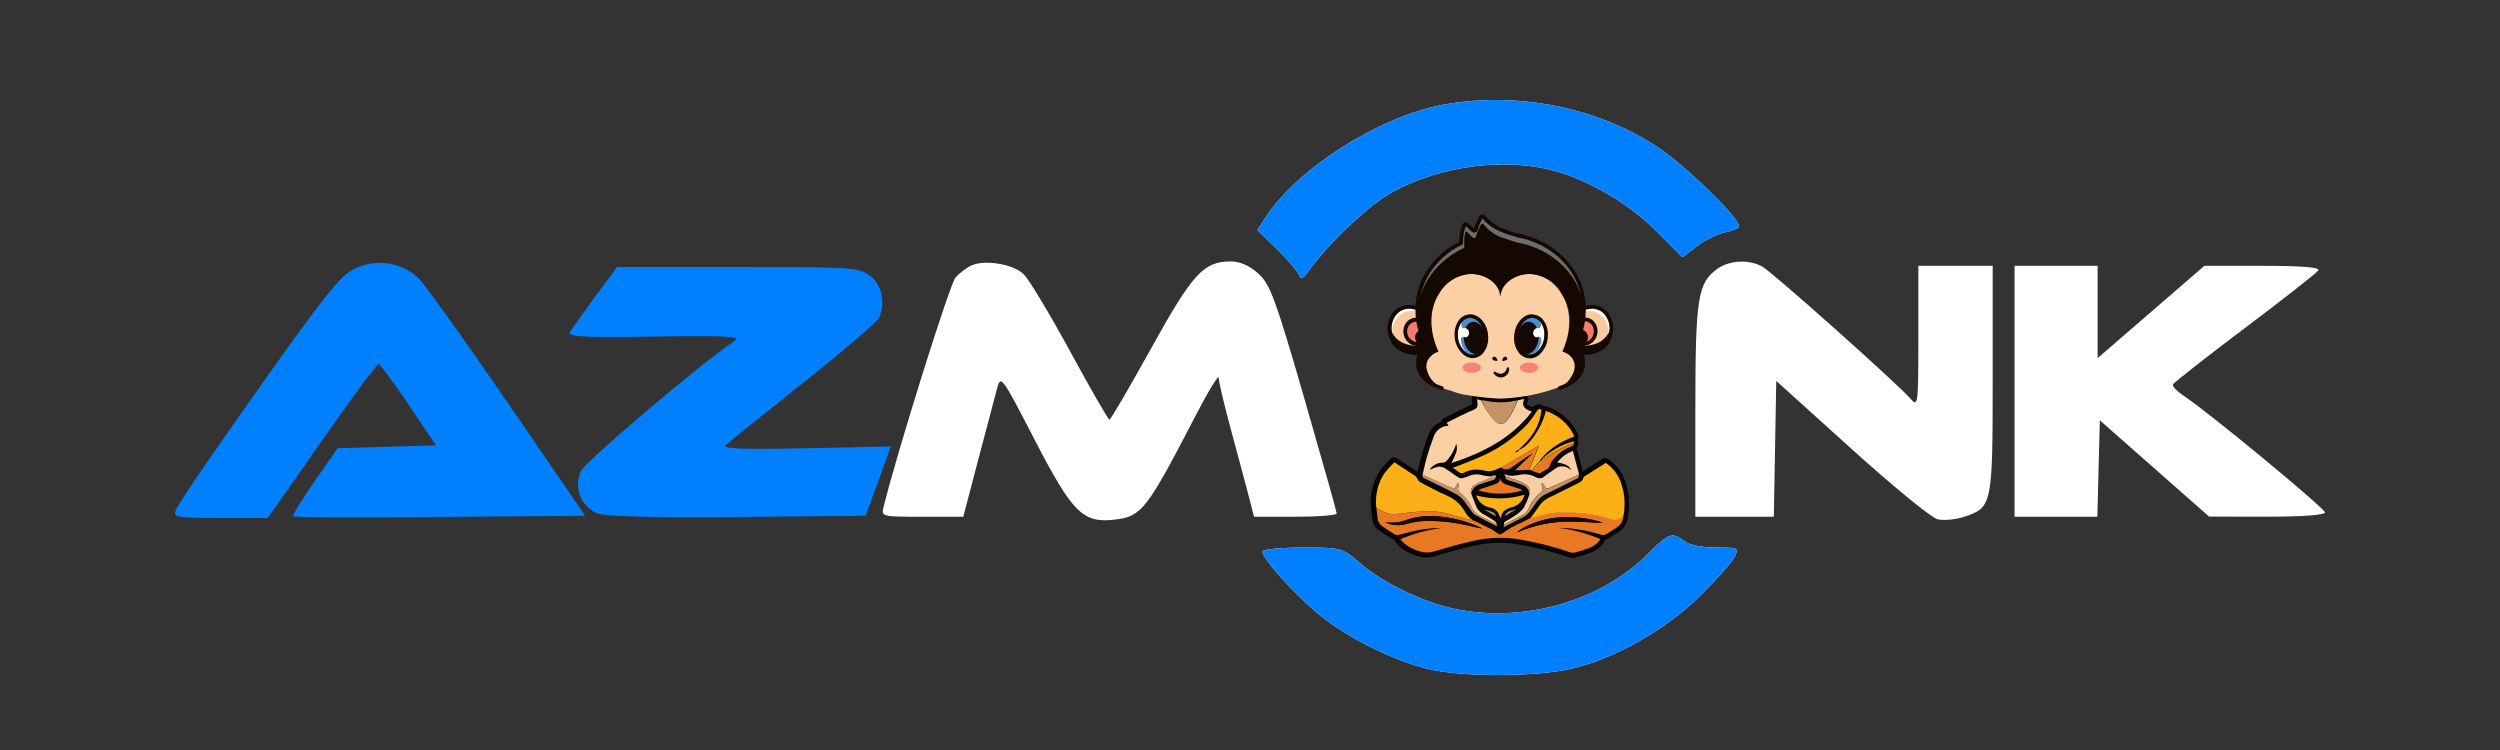 <svg width="100" height="30" viewBox="0 0 100 30" fill="none" xmlns="http://www.w3.org/2000/svg">
<rect x="0" y="0" width="100" height="30" fill="#333333" stroke="none"/>
<path fill-rule="evenodd" clip-rule="evenodd" d="M57.672 4.2C55.109 4.689 51.856 6.773 50.601 8.73L50.296 9.204L51.073 9.962C51.5 10.38 51.897 10.84 51.954 10.985C52.037 11.194 52.123 11.158 52.369 10.809C53.132 9.724 54.8 8.161 55.725 7.664C57.664 6.624 60.174 6.297 62.153 6.827C63.561 7.205 65.182 8.164 66.286 9.273L67.299 10.291L67.877 9.847C68.195 9.603 68.704 9.353 69.009 9.291C69.314 9.23 69.563 9.124 69.563 9.056C69.563 8.717 67.472 6.672 66.359 5.922C63.933 4.288 60.633 3.634 57.672 4.2ZM38.867 10.614C38.675 10.698 38.384 10.916 38.222 11.099C37.993 11.354 35.92 17.964 35.343 20.274C35.245 20.664 35.27 20.67 36.888 20.67H38.531L39.12 18.425C39.443 17.19 39.782 15.91 39.872 15.581C40.035 14.983 40.036 14.984 41.394 17.606C42.91 20.533 43.322 20.941 44.609 20.782C45.675 20.651 45.868 20.4 47.855 16.567C48.347 15.618 48.749 14.966 48.749 15.118C48.749 15.269 48.98 16.244 49.263 17.283C49.545 18.323 49.863 19.51 49.969 19.922L50.162 20.67H51.817C52.727 20.67 53.471 20.611 53.469 20.538C53.467 20.466 52.881 18.386 52.167 15.916C51.014 11.931 50.807 11.371 50.331 10.941C49.978 10.623 49.599 10.457 49.227 10.457C48.143 10.459 47.706 10.936 46.038 13.948C45.172 15.511 44.425 16.788 44.377 16.786C44.329 16.784 43.62 15.553 42.803 14.051C41.985 12.548 41.147 11.158 40.94 10.961C40.522 10.564 39.407 10.378 38.867 10.614ZM68.709 10.744C67.906 11.31 67.814 11.896 67.814 16.438V20.67H70.953L71.05 15.236L74.049 17.945C75.698 19.435 77.248 20.705 77.493 20.767C77.739 20.829 78.219 20.787 78.561 20.674C79.691 20.298 79.707 20.22 79.707 15.172V10.633H76.734V13.47C76.734 16.188 76.721 16.292 76.428 15.956C75.889 15.338 70.877 10.87 70.487 10.659C69.953 10.372 69.185 10.408 68.709 10.744ZM80.582 20.67H83.894L83.993 16.813L88.365 20.664L90.683 20.667C92.06 20.669 93 20.601 93 20.5C93 20.334 88.328 16.475 87.353 15.835C87.085 15.658 86.888 15.455 86.916 15.382C86.943 15.309 88.239 14.292 89.795 13.122C91.351 11.952 92.674 10.913 92.735 10.814C92.809 10.693 92.064 10.633 90.51 10.633H88.175L83.905 14.325V10.633H80.582V20.67ZM65.901 22.172C63.998 24.069 60.931 24.932 58.159 24.35C56.926 24.091 55.302 23.304 54.406 22.531C53.688 21.911 53.658 21.903 52.088 21.903C51.214 21.903 50.498 21.975 50.498 22.062C50.498 22.328 51.639 23.617 52.628 24.469C53.721 25.41 55.583 26.367 57.05 26.743C58.395 27.087 61.44 27.085 62.897 26.74C64.605 26.334 66.613 25.195 67.977 23.857C68.629 23.218 69.255 22.517 69.369 22.299C69.571 21.912 69.555 21.903 68.64 21.903C68.09 21.903 67.567 21.797 67.366 21.645C66.877 21.272 66.762 21.314 65.901 22.172Z" fill="white"/>
<path fill-rule="evenodd" clip-rule="evenodd" d="M57.672 4.2C55.11 4.689 51.856 6.773 50.601 8.73L50.297 9.204L51.073 9.962C51.5 10.38 51.897 10.84 51.955 10.985C52.038 11.194 52.124 11.158 52.369 10.809C53.133 9.724 54.8 8.161 55.725 7.664C57.664 6.624 60.175 6.297 62.153 6.827C63.562 7.205 65.183 8.164 66.287 9.273L67.3 10.291L67.878 9.847C68.195 9.603 68.705 9.353 69.01 9.291C69.314 9.23 69.563 9.124 69.563 9.056C69.563 8.717 67.472 6.672 66.359 5.922C63.934 4.288 60.634 3.634 57.672 4.2ZM65.901 22.172C63.998 24.069 60.932 24.932 58.159 24.35C56.926 24.091 55.302 23.304 54.406 22.531C53.688 21.911 53.659 21.903 52.089 21.903C51.214 21.903 50.499 21.975 50.499 22.062C50.499 22.328 51.64 23.617 52.629 24.469C53.721 25.41 55.583 26.367 57.051 26.743C58.395 27.087 61.44 27.085 62.897 26.74C64.605 26.334 66.614 25.195 67.978 23.857C68.629 23.218 69.255 22.517 69.369 22.299C69.571 21.912 69.555 21.903 68.641 21.903C68.09 21.903 67.567 21.797 67.367 21.645C66.878 21.272 66.763 21.314 65.901 22.172Z" fill="#007FFF"/>
<path fill-rule="evenodd" clip-rule="evenodd" d="M13.944 10.892C13.389 11.272 12.323 12.698 8.435 18.265C7.72 19.289 7.085 20.259 7.023 20.422C6.921 20.689 7.101 20.719 8.811 20.719H10.713L12.869 17.637C14.055 15.942 15.077 14.558 15.14 14.562C15.204 14.566 15.746 15.299 16.347 16.191L17.439 17.813L13.506 17.929L12.581 19.258C12.072 19.989 11.686 20.617 11.723 20.655C11.761 20.693 14.405 20.703 17.6 20.677L23.409 20.631L20.33 16.14C18.637 13.67 17.026 11.421 16.751 11.141C16.037 10.417 14.798 10.307 13.944 10.892ZM23.815 11.855C23.34 12.501 22.886 13.138 22.807 13.271C22.687 13.474 23.236 13.505 26.186 13.462C29.012 13.421 29.646 13.453 29.391 13.626C27.986 14.579 23.428 18.443 23.241 18.839C22.936 19.486 23.229 20.258 23.884 20.53C24.197 20.66 26.04 20.709 29.487 20.678L34.625 20.631L35.637 17.859L32.224 17.93C29.676 17.983 28.867 17.95 29.029 17.801C29.149 17.692 30.557 16.561 32.157 15.288C33.758 14.016 35.116 12.849 35.175 12.694C35.417 12.057 35.278 11.408 34.821 11.046C34.38 10.697 34.151 10.681 29.52 10.681H24.68L23.815 11.855Z" fill="#007FFF"/>
<g clip-path="url(#clip0_1_622)">
<path d="M62.888 22.315C62.822 22.312 62.756 22.298 62.694 22.274C62.02 22.043 61.326 21.87 60.622 21.757C60.418 21.725 60.211 21.709 60.004 21.71C59.621 21.712 59.24 21.759 58.868 21.847C58.348 21.967 57.84 22.113 57.414 22.24C57.293 22.277 57.168 22.298 57.041 22.3C56.959 22.301 56.877 22.29 56.798 22.268C56.498 22.2 56.219 22.061 55.984 21.862C55.948 21.828 55.916 21.793 55.884 21.757L55.837 21.705C55.808 21.675 55.79 21.636 55.786 21.594C55.749 21.585 55.714 21.571 55.681 21.553C55.519 21.456 55.355 21.343 55.199 21.242L55.18 21.229C55.101 21.178 55.034 21.109 54.983 21.029C54.933 20.948 54.901 20.858 54.89 20.763C54.878 20.656 54.867 20.549 54.854 20.446L54.841 20.312C54.84 20.308 54.84 20.304 54.841 20.3C54.787 19.781 54.914 19.26 55.199 18.825C55.286 18.706 55.383 18.595 55.489 18.492C55.534 18.448 55.577 18.404 55.617 18.36C55.649 18.324 55.693 18.302 55.74 18.296C55.787 18.291 55.834 18.302 55.873 18.329L55.937 18.375L56.033 18.439L56.172 18.529L56.632 18.827C56.742 18.884 56.828 18.98 56.873 19.096C56.89 19.111 56.909 19.124 56.93 19.134L57.144 19.248C57.399 19.385 57.666 19.525 57.932 19.639C58.267 19.781 58.548 20.026 58.734 20.34C58.791 20.457 58.877 20.558 58.983 20.632L59.013 20.643L59.226 20.744C59.397 20.826 59.571 20.911 59.744 20.999C59.804 21.032 59.862 21.07 59.917 21.111L59.985 21.16C60.147 21.037 60.325 20.935 60.514 20.858C60.601 20.817 60.684 20.778 60.761 20.735L60.974 20.624L61.051 20.585L61.147 20.456C61.234 20.338 61.324 20.218 61.405 20.098C61.526 19.926 61.692 19.791 61.884 19.707C62.191 19.559 62.5 19.402 62.801 19.252L63.048 19.126C63.104 19.098 63.114 19.087 63.116 19.083C63.123 19.043 63.139 19.005 63.163 18.972C63.186 18.939 63.216 18.912 63.251 18.892L63.941 18.452L64.099 18.351C64.131 18.332 64.167 18.322 64.204 18.321C64.242 18.321 64.28 18.332 64.312 18.353C64.666 18.589 64.924 18.945 65.041 19.355C65.171 19.782 65.195 20.233 65.112 20.671C65.104 20.794 65.067 20.913 65.003 21.018C64.94 21.123 64.852 21.211 64.747 21.274L64.615 21.36C64.519 21.424 64.419 21.491 64.314 21.551C64.278 21.57 64.238 21.584 64.197 21.592C64.194 21.623 64.183 21.653 64.165 21.68C64.04 21.87 63.859 22.017 63.647 22.1C63.445 22.179 63.238 22.243 63.027 22.294L62.98 22.315C62.95 22.319 62.919 22.319 62.888 22.315Z" fill="#050402"/>
<path d="M64.853 19.408C64.753 19.042 64.526 18.725 64.214 18.513L63.361 19.054C63.342 19.067 63.316 19.088 63.314 19.105C63.302 19.215 63.223 19.264 63.138 19.307C62.749 19.502 62.361 19.7 61.969 19.889C61.809 19.958 61.67 20.07 61.569 20.213C61.449 20.391 61.317 20.56 61.189 20.732L61.157 20.756L60.848 20.912C60.561 21.029 60.29 21.183 60.042 21.369C60.023 21.389 59.955 21.369 59.923 21.369C59.827 21.316 59.744 21.241 59.646 21.189C59.409 21.067 59.168 20.953 58.93 20.835H58.91C58.763 20.747 58.644 20.618 58.567 20.464C58.408 20.179 58.161 19.955 57.864 19.824C57.512 19.676 57.179 19.489 56.841 19.313C56.776 19.285 56.722 19.235 56.689 19.172C56.676 19.132 56.654 19.096 56.627 19.065C56.599 19.034 56.565 19.009 56.527 18.991C56.314 18.863 56.127 18.732 55.926 18.601L55.762 18.489C55.619 18.63 55.484 18.779 55.359 18.936C55.101 19.333 54.986 19.807 55.035 20.279C55.052 20.429 55.067 20.58 55.086 20.728C55.093 20.794 55.115 20.858 55.15 20.915C55.185 20.972 55.233 21.02 55.289 21.056C55.451 21.168 55.615 21.271 55.781 21.38C55.828 21.403 55.88 21.409 55.93 21.395C56.073 21.363 56.212 21.316 56.357 21.282C56.779 21.171 57.214 21.115 57.651 21.114C57.073 21.186 56.507 21.338 55.971 21.567C56.024 21.625 56.062 21.672 56.107 21.713C56.319 21.891 56.569 22.014 56.839 22.073C57.008 22.114 57.185 22.105 57.35 22.048C57.836 21.902 58.322 21.764 58.817 21.651C59.414 21.503 60.034 21.472 60.643 21.558C61.365 21.672 62.075 21.848 62.767 22.084C62.818 22.107 62.875 22.116 62.931 22.11C63.152 22.058 63.37 21.991 63.583 21.91C63.756 21.841 63.905 21.72 64.009 21.565C63.473 21.336 62.908 21.184 62.33 21.112C62.912 21.122 63.49 21.216 64.046 21.393C64.101 21.407 64.16 21.401 64.212 21.376C64.357 21.292 64.495 21.194 64.638 21.103C64.719 21.057 64.787 20.99 64.835 20.91C64.884 20.829 64.911 20.738 64.915 20.644C64.996 20.233 64.975 19.808 64.853 19.408ZM60.848 21.153C60.784 21.196 60.724 21.247 60.663 21.292C60.718 21.238 60.778 21.196 60.848 21.153Z" fill="#050402"/>
<path d="M61.554 19.135C61.522 19.134 61.489 19.129 61.459 19.118L61.233 19.03L61.171 19.004H61.124L60.591 19.023C60.562 19.022 60.533 19.015 60.507 19.003C60.48 18.99 60.457 18.972 60.437 18.95C60.366 18.982 60.288 18.997 60.211 18.992C60.133 18.988 60.057 18.965 59.99 18.924C59.845 19.01 59.68 19.056 59.512 19.06C59.429 19.059 59.346 19.046 59.267 19.021C59.198 19 59.126 18.99 59.054 18.991C58.898 18.996 58.745 19.034 58.604 19.103C58.552 19.127 58.495 19.14 58.438 19.141C58.36 19.14 58.285 19.112 58.225 19.062C58.172 19.021 58.116 18.985 58.054 18.944L57.967 18.881C57.937 18.861 57.913 18.833 57.898 18.8C57.883 18.767 57.877 18.731 57.882 18.695C57.886 18.659 57.9 18.625 57.921 18.596C57.943 18.568 57.972 18.545 58.005 18.532L58.329 18.409C58.566 18.319 58.788 18.235 59.009 18.139C59.746 17.838 60.41 17.38 60.953 16.795C61.054 16.677 61.146 16.55 61.228 16.418L61.292 16.321C61.318 16.276 61.355 16.239 61.399 16.212C61.444 16.186 61.494 16.172 61.546 16.171C61.608 16.172 61.668 16.19 61.721 16.222C61.733 16.229 61.745 16.238 61.755 16.248C61.77 16.246 61.785 16.246 61.8 16.248C61.824 16.248 61.847 16.253 61.87 16.261C62.145 16.349 62.399 16.494 62.615 16.687C62.831 16.879 63.005 17.115 63.125 17.379C63.14 17.411 63.145 17.446 63.141 17.481C63.137 17.516 63.123 17.549 63.102 17.577C63.11 17.592 63.117 17.608 63.123 17.624C63.134 17.652 63.138 17.682 63.136 17.712C63.13 17.792 63.1 17.869 63.05 17.931C63 17.994 62.932 18.04 62.855 18.062C62.581 18.171 62.347 18.362 62.183 18.609C62.16 18.699 62.117 18.782 62.055 18.852C61.994 18.922 61.917 18.976 61.831 19.01C61.791 19.03 61.752 19.054 61.716 19.081C61.671 19.119 61.613 19.138 61.554 19.135Z" fill="#050402"/>
<path d="M59.086 18.317C58.757 18.452 58.421 18.581 58.077 18.714C58.167 18.774 58.257 18.83 58.34 18.895C58.365 18.917 58.396 18.93 58.43 18.933C58.463 18.936 58.496 18.929 58.525 18.912C58.771 18.783 59.056 18.751 59.324 18.822C59.421 18.849 59.522 18.855 59.621 18.841C59.72 18.827 59.815 18.793 59.9 18.74C59.942 18.722 59.985 18.709 60.03 18.701C60.087 18.753 60.16 18.781 60.237 18.781C60.313 18.781 60.387 18.753 60.444 18.701C60.708 18.512 60.981 18.337 61.249 18.154L61.262 18.167L60.593 18.811L61.145 18.791L61.232 18.811C61.33 18.852 61.428 18.892 61.529 18.929C61.538 18.933 61.548 18.935 61.558 18.935C61.569 18.935 61.579 18.933 61.588 18.929C61.729 18.804 61.972 18.781 61.998 18.534C61.998 18.534 61.998 18.521 61.998 18.515C62.187 18.224 62.461 17.999 62.782 17.871C62.824 17.862 62.861 17.84 62.889 17.807C62.916 17.774 62.932 17.733 62.933 17.691C62.92 17.654 62.92 17.652 62.874 17.665C62.41 17.795 61.986 18.043 61.644 18.384C61.642 18.383 61.64 18.383 61.638 18.384C61.636 18.384 61.635 18.385 61.634 18.387C61.632 18.388 61.632 18.39 61.631 18.391C61.63 18.393 61.63 18.395 61.631 18.397L61.609 18.427L61.58 18.448H61.552C61.807 18.115 62.133 17.843 62.507 17.654C62.648 17.581 62.797 17.523 62.948 17.457C62.836 17.217 62.677 17.004 62.479 16.829C62.282 16.655 62.051 16.523 61.801 16.442C61.669 17.072 61.094 17.907 60.725 17.993H60.71C61.209 17.564 61.58 17.064 61.629 16.39C61.616 16.379 61.601 16.371 61.585 16.367C61.568 16.362 61.551 16.362 61.535 16.366C61.518 16.37 61.503 16.377 61.49 16.388C61.477 16.399 61.467 16.413 61.46 16.429C61.352 16.601 61.233 16.767 61.104 16.924C60.541 17.531 59.852 18.007 59.086 18.317ZM61.431 18.103C61.462 18.015 61.496 17.924 61.529 17.834C61.488 17.914 61.462 18.004 61.431 18.092V18.103Z" fill="#050402"/>
<path d="M60.119 21.271C60.075 21.271 60.032 21.256 59.998 21.228C59.968 21.205 59.946 21.174 59.934 21.139C59.921 21.103 59.919 21.065 59.927 21.029L59.938 20.986C59.934 20.924 59.947 20.863 59.977 20.809C60.007 20.755 60.052 20.712 60.106 20.683L60.215 20.621C60.329 20.557 60.439 20.485 60.543 20.406C60.636 20.343 60.716 20.263 60.78 20.17C60.832 20.076 60.874 19.978 60.908 19.876C60.923 19.84 60.935 19.801 60.95 19.765C60.946 19.722 60.929 19.681 60.903 19.647C60.877 19.612 60.842 19.586 60.801 19.571C60.588 19.501 60.411 19.441 60.238 19.385C60.176 19.368 60.12 19.334 60.077 19.286C60.034 19.238 60.005 19.178 59.995 19.114C59.995 19.109 59.995 19.103 59.995 19.097C59.986 19.072 59.98 19.046 59.978 19.02C59.978 19.02 59.978 19.007 59.978 18.998C59.973 18.963 59.978 18.928 59.991 18.895C60.005 18.863 60.027 18.835 60.055 18.814C60.09 18.79 60.13 18.776 60.172 18.775C60.201 18.775 60.23 18.782 60.255 18.794C60.317 18.823 60.384 18.837 60.452 18.835C60.544 18.832 60.635 18.82 60.724 18.799L60.878 18.773C60.914 18.77 60.95 18.77 60.987 18.773C61.164 18.783 61.336 18.831 61.494 18.913H61.509C61.529 18.923 61.552 18.93 61.575 18.932C61.575 18.932 61.596 18.932 61.63 18.904C61.737 18.82 61.843 18.743 61.956 18.67L62.087 18.58C62.074 18.547 62.07 18.512 62.075 18.477C62.081 18.442 62.096 18.409 62.118 18.382C62.303 18.144 62.549 17.962 62.831 17.857C62.852 17.852 62.875 17.852 62.897 17.857C62.928 17.856 62.96 17.864 62.988 17.878C63.035 17.905 63.071 17.95 63.086 18.003L63.125 18.146C63.193 18.4 63.259 18.651 63.323 18.9C63.328 18.923 63.328 18.947 63.323 18.971C63.342 19.029 63.342 19.092 63.323 19.151C63.308 19.193 63.284 19.232 63.253 19.265C63.222 19.298 63.185 19.324 63.144 19.342L62.685 19.571L61.873 19.953C61.779 19.997 61.697 20.064 61.635 20.149L61.526 20.301C61.46 20.393 61.394 20.488 61.313 20.58C61.238 20.68 61.145 20.763 61.038 20.827C60.842 20.934 60.646 21.031 60.439 21.134L60.209 21.241C60.181 21.258 60.151 21.268 60.119 21.271Z" fill="#050402"/>
<path d="M62.249 18.501C62.579 18.544 62.739 18.628 62.81 18.804L62.726 18.741C62.655 18.69 62.572 18.66 62.484 18.653C62.397 18.646 62.31 18.663 62.232 18.703C62.068 18.823 61.895 18.932 61.735 19.057C61.692 19.096 61.638 19.12 61.58 19.127C61.522 19.133 61.464 19.122 61.413 19.093C61.255 19.001 61.074 18.958 60.891 18.969C60.648 19.003 60.407 19.091 60.156 18.969C60.156 18.999 60.156 19.01 60.156 19.02C60.161 19.029 60.168 19.038 60.175 19.046C60.172 19.082 60.181 19.118 60.203 19.147C60.224 19.176 60.255 19.196 60.29 19.203C60.48 19.261 60.669 19.323 60.857 19.39C60.942 19.42 61.015 19.477 61.066 19.551C61.117 19.626 61.143 19.715 61.141 19.806C61.087 19.969 61.02 20.127 60.94 20.278C60.864 20.393 60.767 20.492 60.654 20.57C60.512 20.674 60.363 20.768 60.209 20.853C60.182 20.865 60.161 20.885 60.148 20.911C60.135 20.937 60.132 20.967 60.139 20.995L60.122 21.072C60.407 20.931 60.684 20.797 60.953 20.643C61.035 20.591 61.108 20.524 61.166 20.445C61.275 20.31 61.379 20.162 61.475 20.016C61.556 19.906 61.663 19.818 61.786 19.761C62.213 19.557 62.639 19.342 63.048 19.132C63.121 19.098 63.155 19.053 63.112 18.971C63.114 18.954 63.114 18.937 63.112 18.92L62.873 18.023C62.625 18.12 62.408 18.286 62.249 18.501Z" fill="#050402"/>
<path d="M60.009 20.93C59.973 20.93 59.939 20.92 59.908 20.902C59.878 20.884 59.853 20.858 59.836 20.827C59.829 20.811 59.82 20.796 59.81 20.782C59.792 20.752 59.777 20.719 59.766 20.685C59.746 20.61 59.706 20.535 59.542 20.498C59.34 20.455 59.157 20.348 59.02 20.192C58.944 20.101 58.886 19.997 58.849 19.885C58.837 19.851 58.834 19.814 58.84 19.779C58.847 19.743 58.863 19.71 58.887 19.683C58.906 19.663 58.928 19.646 58.953 19.635C58.978 19.624 59.005 19.619 59.032 19.619H59.079C59.367 19.693 59.664 19.732 59.962 19.732C60.28 19.732 60.597 19.686 60.902 19.595C60.92 19.592 60.939 19.592 60.957 19.595C61.007 19.595 61.055 19.613 61.092 19.646C61.115 19.671 61.133 19.7 61.144 19.733C61.154 19.765 61.157 19.8 61.151 19.833C61.121 19.962 61.063 20.082 60.98 20.184C60.896 20.286 60.791 20.367 60.672 20.421C60.645 20.437 60.616 20.449 60.586 20.458H60.571C60.318 20.529 60.226 20.572 60.205 20.756C60.199 20.798 60.181 20.837 60.153 20.867C60.125 20.898 60.088 20.919 60.047 20.928L60.009 20.93Z" fill="#050402"/>
<path d="M59.956 20.634C59.971 20.668 59.989 20.701 60.009 20.732C60.049 20.393 60.292 20.331 60.533 20.262C60.547 20.259 60.56 20.254 60.572 20.247C60.667 20.206 60.752 20.144 60.819 20.064C60.886 19.984 60.933 19.89 60.957 19.788C60.332 19.973 59.669 19.983 59.039 19.816C59.069 19.905 59.114 19.988 59.173 20.061C59.285 20.188 59.434 20.274 59.6 20.305C59.684 20.32 59.762 20.359 59.825 20.417C59.888 20.475 59.934 20.55 59.956 20.634Z" fill="#050402"/>
<path d="M59.996 19.955C59.678 19.954 59.361 19.907 59.056 19.816C59.019 19.803 58.986 19.78 58.962 19.75C58.937 19.72 58.921 19.683 58.915 19.644C58.912 19.605 58.92 19.566 58.939 19.532C58.957 19.497 58.985 19.469 59.02 19.451L59.054 19.432C59.089 19.41 59.127 19.392 59.167 19.378L59.397 19.303C59.482 19.277 59.57 19.249 59.655 19.219C59.8 19.17 59.8 19.157 59.806 19.116C59.811 19.068 59.834 19.024 59.87 18.992C59.906 18.96 59.952 18.942 60 18.942C60.048 18.942 60.094 18.959 60.13 18.991C60.165 19.023 60.188 19.067 60.194 19.114C60.194 19.155 60.194 19.172 60.328 19.215L60.584 19.299L60.825 19.376C60.862 19.389 60.899 19.404 60.934 19.423L60.976 19.445C61.013 19.461 61.043 19.489 61.064 19.523C61.084 19.558 61.094 19.598 61.092 19.638C61.087 19.677 61.071 19.715 61.046 19.746C61.021 19.777 60.988 19.8 60.951 19.814C60.641 19.907 60.319 19.954 59.996 19.955Z" fill="#050402"/>
<path d="M60.889 19.612C60.835 19.588 60.797 19.567 60.757 19.552C60.59 19.498 60.424 19.447 60.258 19.391C60.134 19.348 60.015 19.299 59.993 19.129C59.972 19.307 59.84 19.343 59.71 19.395C59.548 19.451 59.384 19.5 59.222 19.554C59.181 19.571 59.142 19.591 59.105 19.614C59.686 19.791 60.307 19.791 60.889 19.612Z" fill="#050402"/>
<path d="M59.855 21.259C59.824 21.26 59.793 21.253 59.765 21.238L59.533 21.12C59.32 21.01 59.106 20.905 58.893 20.783C58.809 20.732 58.736 20.663 58.68 20.581C58.631 20.517 58.586 20.452 58.544 20.39C58.467 20.283 58.397 20.175 58.318 20.092C58.248 20.02 58.165 19.962 58.075 19.92C57.7 19.727 57.312 19.536 56.939 19.354L56.864 19.308C56.791 19.279 56.733 19.222 56.701 19.15C56.669 19.078 56.665 18.997 56.691 18.922C56.708 18.856 56.723 18.787 56.738 18.718C56.776 18.557 56.813 18.39 56.862 18.225C56.941 17.954 57.03 17.686 57.126 17.428C57.164 17.301 57.232 17.184 57.323 17.087C57.414 16.99 57.526 16.916 57.651 16.87C57.651 16.87 57.651 16.87 57.651 16.858C57.658 16.831 57.671 16.806 57.688 16.785C57.705 16.763 57.727 16.746 57.751 16.733L57.928 16.645L58.354 16.43L58.567 16.327C58.65 16.287 58.738 16.248 58.819 16.205C58.841 16.194 58.864 16.182 58.885 16.169C58.884 16.14 58.879 16.112 58.872 16.085C58.872 16.066 58.872 16.046 58.872 16.02C58.872 15.995 58.872 15.997 58.872 15.982C58.87 15.955 58.873 15.928 58.882 15.902C58.891 15.876 58.905 15.852 58.923 15.832C58.941 15.812 58.963 15.796 58.988 15.785C59.012 15.774 59.039 15.768 59.066 15.767C59.084 15.765 59.102 15.765 59.119 15.767L59.283 15.812L59.409 15.832L59.705 15.879C59.794 15.892 59.884 15.898 59.974 15.898C60.196 15.891 60.417 15.864 60.635 15.819L60.895 15.761H60.935C60.965 15.761 60.993 15.767 61.019 15.78C61.046 15.792 61.069 15.811 61.087 15.834C61.111 15.863 61.127 15.899 61.133 15.937C61.138 15.975 61.132 16.013 61.117 16.048C61.087 16.117 61.083 16.16 61.091 16.177C61.099 16.194 61.132 16.233 61.304 16.287C61.334 16.297 61.361 16.314 61.384 16.337C61.406 16.359 61.422 16.387 61.432 16.418C61.441 16.448 61.443 16.48 61.438 16.511C61.432 16.541 61.419 16.571 61.4 16.596C60.475 17.804 59.217 18.347 58.105 18.718L58.181 18.774C58.262 18.832 58.339 18.886 58.418 18.937H58.458C58.525 18.92 58.589 18.896 58.65 18.866C58.768 18.815 58.895 18.788 59.023 18.789C59.118 18.789 59.212 18.801 59.305 18.823C59.393 18.848 59.483 18.864 59.573 18.873L59.609 18.858C59.642 18.845 59.675 18.834 59.71 18.826C59.725 18.823 59.741 18.823 59.757 18.826C59.815 18.827 59.871 18.85 59.914 18.89C59.941 18.909 59.963 18.933 59.978 18.963C59.993 18.992 60 19.024 60 19.057C60 19.144 59.97 19.228 59.916 19.296C59.862 19.363 59.787 19.41 59.703 19.429C59.533 19.482 59.367 19.534 59.202 19.59C59.161 19.601 59.123 19.623 59.091 19.652C59.06 19.682 59.036 19.718 59.021 19.759C59.036 19.793 59.049 19.828 59.062 19.862C59.109 19.991 59.156 20.111 59.209 20.229C59.262 20.326 59.346 20.402 59.447 20.444C59.594 20.524 59.736 20.613 59.874 20.708C59.931 20.752 59.975 20.813 60 20.882L60.012 20.912C60.029 20.941 60.038 20.974 60.038 21.008V21.077C60.038 21.111 60.029 21.144 60.013 21.174C59.996 21.204 59.973 21.229 59.944 21.246C59.916 21.258 59.885 21.262 59.855 21.259Z" fill="#050402"/>
<path d="M56.953 19.141C57.358 19.341 57.765 19.54 58.167 19.746C58.279 19.799 58.381 19.872 58.468 19.961C58.605 20.115 58.713 20.296 58.839 20.461C58.878 20.52 58.928 20.57 58.986 20.609C59.272 20.764 59.562 20.91 59.856 21.062V20.993C59.83 20.946 59.815 20.884 59.777 20.856C59.646 20.762 59.509 20.676 59.368 20.598C59.227 20.533 59.112 20.422 59.041 20.283C58.961 20.105 58.899 19.92 58.828 19.738C58.845 19.655 58.883 19.579 58.938 19.516C58.993 19.454 59.065 19.407 59.144 19.381C59.312 19.323 59.483 19.272 59.651 19.218C59.695 19.211 59.735 19.188 59.764 19.154C59.793 19.12 59.809 19.076 59.809 19.032C59.792 19.021 59.77 18.997 59.756 18.999C59.698 19.025 59.637 19.043 59.574 19.053C59.468 19.045 59.364 19.027 59.261 18.999C59.085 18.948 58.897 18.959 58.728 19.029C58.652 19.067 58.572 19.095 58.489 19.115C58.431 19.13 58.369 19.123 58.315 19.096C58.129 18.978 57.956 18.838 57.769 18.725C57.692 18.676 57.602 18.654 57.511 18.66C57.403 18.686 57.298 18.726 57.2 18.778L57.181 18.761C57.241 18.679 57.321 18.613 57.414 18.569C57.506 18.525 57.607 18.505 57.709 18.51C57.752 18.506 57.792 18.487 57.822 18.456C58.006 18.255 58.139 18.012 58.21 17.748C58.255 17.881 58.247 18.026 58.187 18.152C58.142 18.272 58.082 18.386 58.018 18.525C59.272 18.096 60.406 17.546 61.237 16.463C60.983 16.381 60.8 16.265 60.932 15.956L60.67 16.014C60.341 16.092 60 16.112 59.664 16.074L59.238 16.005L59.061 15.958C59.064 15.989 59.069 16.02 59.076 16.05C59.114 16.246 59.09 16.299 58.916 16.387C58.741 16.475 58.6 16.535 58.445 16.602L57.848 16.902L57.922 17.016C57.782 17.018 57.647 17.065 57.536 17.152C57.426 17.238 57.346 17.359 57.311 17.495C57.215 17.752 57.127 18.014 57.05 18.278C56.984 18.508 56.938 18.742 56.882 18.976C56.873 18.991 56.868 19.008 56.867 19.025C56.866 19.043 56.869 19.06 56.876 19.076C56.883 19.092 56.893 19.107 56.907 19.118C56.92 19.129 56.935 19.137 56.953 19.141Z" fill="#050402"/>
<path d="M60.621 20.573C60.579 20.572 60.538 20.558 60.504 20.532C60.47 20.506 60.446 20.469 60.434 20.428C60.422 20.387 60.424 20.343 60.439 20.303C60.454 20.263 60.481 20.229 60.517 20.206H60.527C60.559 20.182 60.597 20.169 60.636 20.169C60.666 20.169 60.696 20.177 60.723 20.19C60.749 20.204 60.773 20.223 60.791 20.247C60.809 20.271 60.822 20.299 60.828 20.329C60.834 20.358 60.834 20.389 60.826 20.418C60.818 20.449 60.803 20.477 60.782 20.501C60.761 20.524 60.734 20.543 60.704 20.554C60.679 20.567 60.65 20.573 60.621 20.573Z" fill="#050402"/>
<path d="M60.209 20.836C60.174 20.836 60.14 20.827 60.11 20.809C60.08 20.791 60.056 20.766 60.039 20.735L60.019 20.701C60.005 20.673 59.997 20.642 59.997 20.61C59.997 20.578 60.005 20.547 60.019 20.519C60.064 20.436 60.128 20.364 60.206 20.312C60.284 20.259 60.374 20.226 60.467 20.216C60.505 20.216 60.544 20.197 60.574 20.186C60.595 20.183 60.616 20.183 60.638 20.186C60.675 20.186 60.711 20.196 60.742 20.216C60.773 20.236 60.798 20.264 60.815 20.298C60.836 20.341 60.84 20.392 60.827 20.438C60.814 20.485 60.783 20.525 60.742 20.551L60.316 20.817C60.282 20.833 60.246 20.839 60.209 20.836Z" fill="#050402"/>
<path d="M60.179 20.599L60.198 20.634L60.625 20.367C60.463 20.43 60.267 20.421 60.179 20.599Z" fill="#050402"/>
<path d="M59.783 20.832C59.748 20.832 59.714 20.822 59.685 20.804L59.301 20.579H59.29C59.242 20.566 59.201 20.536 59.175 20.494C59.149 20.451 59.14 20.4 59.15 20.352C59.154 20.3 59.178 20.252 59.217 20.218C59.255 20.184 59.305 20.167 59.356 20.169H59.384H59.429H59.463L59.54 20.195L59.695 20.244C59.771 20.264 59.839 20.304 59.892 20.361C59.945 20.418 59.981 20.489 59.996 20.566C60.007 20.605 60.006 20.646 59.994 20.684C59.981 20.723 59.957 20.756 59.925 20.781L59.906 20.796C59.87 20.821 59.827 20.833 59.783 20.832Z" fill="#050402"/>
<path d="M59.636 20.453C59.555 20.432 59.476 20.402 59.397 20.376H59.35V20.382H59.386L59.783 20.634L59.805 20.619C59.794 20.578 59.773 20.542 59.743 20.512C59.713 20.483 59.676 20.463 59.636 20.453Z" fill="#050402"/>
<path d="M60.636 20.567C60.607 20.567 60.579 20.561 60.553 20.549C60.528 20.537 60.505 20.519 60.486 20.498C60.465 20.472 60.45 20.442 60.444 20.409C60.438 20.376 60.44 20.343 60.45 20.311C60.46 20.278 60.478 20.249 60.503 20.226C60.528 20.203 60.558 20.187 60.591 20.18C60.605 20.174 60.62 20.171 60.636 20.169C60.672 20.169 60.707 20.178 60.738 20.197C60.769 20.215 60.794 20.242 60.811 20.274C60.831 20.314 60.838 20.359 60.83 20.404C60.822 20.448 60.799 20.488 60.766 20.517C60.729 20.548 60.683 20.565 60.636 20.567Z" fill="#050402"/>
<path d="M60.635 20.565C60.606 20.565 60.578 20.559 60.552 20.547C60.525 20.534 60.502 20.516 60.484 20.494C60.458 20.464 60.442 20.426 60.438 20.387C60.433 20.347 60.44 20.307 60.458 20.272C60.477 20.237 60.505 20.208 60.539 20.189C60.574 20.169 60.614 20.161 60.653 20.165C60.692 20.169 60.73 20.184 60.76 20.209C60.791 20.234 60.813 20.268 60.825 20.306C60.836 20.344 60.836 20.385 60.824 20.423C60.813 20.461 60.79 20.495 60.759 20.52C60.724 20.549 60.681 20.564 60.635 20.565Z" fill="#050402"/>
<path d="M60.636 20.566C60.584 20.573 60.532 20.558 60.49 20.526C60.448 20.494 60.421 20.446 60.414 20.394C60.407 20.341 60.422 20.288 60.454 20.247C60.486 20.205 60.533 20.177 60.585 20.17C60.602 20.169 60.619 20.169 60.636 20.17C60.684 20.169 60.73 20.187 60.766 20.218C60.802 20.25 60.825 20.294 60.83 20.342C60.836 20.39 60.824 20.438 60.797 20.478C60.77 20.517 60.73 20.546 60.683 20.557C60.668 20.562 60.652 20.565 60.636 20.566Z" fill="#050402"/>
<path d="M59.811 20.84C59.782 20.84 59.754 20.834 59.728 20.821H59.706C59.676 20.806 59.65 20.784 59.63 20.756C59.611 20.728 59.599 20.696 59.595 20.662C59.592 20.628 59.597 20.594 59.61 20.562C59.624 20.531 59.645 20.504 59.672 20.484L59.691 20.469C59.726 20.443 59.768 20.429 59.811 20.428C59.84 20.429 59.87 20.436 59.896 20.449C59.929 20.465 59.957 20.49 59.976 20.52C59.996 20.551 60.007 20.587 60.007 20.623V20.649C60.007 20.683 59.999 20.715 59.983 20.745C59.967 20.774 59.944 20.799 59.916 20.817C59.884 20.835 59.847 20.843 59.811 20.84Z" fill="#050402"/>
<path d="M59.811 20.64V20.616L59.789 20.631L59.811 20.64Z" fill="#050402"/>
<path d="M64.935 20.646C64.931 20.74 64.903 20.831 64.855 20.912C64.807 20.992 64.739 21.059 64.658 21.105C64.517 21.195 64.381 21.294 64.231 21.378C64.18 21.403 64.121 21.409 64.065 21.395C63.507 21.217 62.926 21.122 62.341 21.114C62.919 21.186 63.484 21.338 64.02 21.567C63.916 21.723 63.767 21.843 63.594 21.912C63.385 21.993 63.172 22.059 62.955 22.112C62.898 22.118 62.84 22.109 62.788 22.086C62.102 21.851 61.398 21.675 60.682 21.56C60.073 21.474 59.453 21.505 58.855 21.653C58.363 21.766 57.875 21.904 57.389 22.05C57.224 22.107 57.047 22.116 56.877 22.076C56.608 22.017 56.357 21.893 56.146 21.715C56.101 21.674 56.065 21.627 56.01 21.569C56.546 21.341 57.111 21.189 57.689 21.116C57.245 21.115 56.802 21.171 56.372 21.284C56.229 21.318 56.091 21.365 55.946 21.397C55.897 21.41 55.844 21.405 55.799 21.382C55.63 21.279 55.468 21.168 55.304 21.058C55.248 21.022 55.201 20.974 55.166 20.917C55.13 20.86 55.109 20.796 55.102 20.73C55.082 20.582 55.068 20.431 55.05 20.281C55.172 20.395 55.319 20.479 55.479 20.526C55.639 20.572 55.808 20.58 55.971 20.549C56.276 20.509 56.585 20.481 56.894 20.457C57.354 20.428 57.815 20.493 58.25 20.646C58.474 20.719 58.704 20.764 58.932 20.822H58.951C59.19 20.94 59.433 21.054 59.67 21.176C59.766 21.228 59.849 21.303 59.945 21.357C59.977 21.376 60.045 21.387 60.066 21.357C60.314 21.17 60.585 21.016 60.872 20.899C60.97 20.846 61.072 20.794 61.172 20.743L61.207 20.719C61.273 20.709 61.338 20.695 61.403 20.678C61.832 20.528 62.285 20.461 62.739 20.481C62.927 20.498 63.117 20.507 63.304 20.526C63.692 20.554 64.075 20.633 64.442 20.76C64.51 20.785 64.582 20.792 64.653 20.78C64.723 20.769 64.79 20.739 64.845 20.693L64.935 20.646ZM60.672 21.29C60.703 21.283 60.733 21.275 60.763 21.264C61.398 20.998 62.079 20.863 62.767 20.867C63.155 20.867 63.543 20.893 63.933 20.91C63.99 20.91 64.05 20.923 64.108 20.929C64.067 20.898 64.02 20.875 63.969 20.863C63.578 20.749 63.174 20.691 62.767 20.689C62.125 20.665 61.489 20.813 60.923 21.118C60.833 21.174 60.747 21.236 60.665 21.303H60.64L60.672 21.29ZM59.26 21.135V21.118C59.179 21.082 59.103 21.043 59.022 21.011C58.552 20.819 58.056 20.7 57.551 20.659C57.109 20.608 56.662 20.656 56.242 20.801C56.039 20.882 55.821 20.917 55.602 20.904C55.566 20.904 55.53 20.904 55.496 20.904L55.394 20.887C55.655 21.015 55.954 21.041 56.233 20.959C56.429 20.904 56.63 20.867 56.833 20.848C57.404 20.817 57.978 20.863 58.538 20.985C58.794 21.026 59.028 21.088 59.263 21.142L59.26 21.135Z" fill="#E97824"/>
<path d="M57.225 18.778C57.325 18.728 57.431 18.691 57.54 18.667C57.63 18.66 57.72 18.683 57.796 18.731C57.984 18.845 58.157 18.984 58.344 19.102C58.398 19.129 58.459 19.136 58.517 19.122C58.6 19.102 58.68 19.073 58.758 19.036C58.926 18.965 59.113 18.954 59.288 19.006C59.391 19.033 59.496 19.051 59.602 19.059C59.664 19.049 59.725 19.031 59.783 19.006C59.798 19.006 59.819 19.027 59.836 19.038C59.685 19.098 59.531 19.154 59.382 19.218C59.234 19.272 59.091 19.34 58.956 19.42C58.907 19.455 58.869 19.505 58.85 19.562C58.83 19.62 58.829 19.682 58.847 19.74C58.92 19.922 58.984 20.107 59.06 20.285C59.131 20.424 59.247 20.535 59.389 20.598C59.53 20.674 59.666 20.758 59.798 20.849C59.836 20.877 59.851 20.939 59.877 20.987C59.651 20.869 59.431 20.746 59.201 20.639C59.033 20.556 58.902 20.413 58.834 20.238C58.786 20.139 58.726 20.046 58.655 19.961C58.57 19.863 58.479 19.772 58.382 19.686C58.354 19.665 58.333 19.634 58.324 19.599C58.315 19.565 58.319 19.528 58.333 19.495C58.345 19.443 58.354 19.39 58.359 19.336L58.319 19.319C58.285 19.363 58.256 19.41 58.233 19.461C58.206 19.544 58.163 19.557 58.088 19.523C58.014 19.489 57.916 19.456 57.833 19.418L56.903 18.989C56.959 18.755 57.005 18.521 57.072 18.291C57.148 18.027 57.236 17.765 57.334 17.508C57.37 17.372 57.449 17.251 57.559 17.165C57.67 17.078 57.806 17.03 57.945 17.029L57.864 16.913C58.061 16.812 58.259 16.712 58.459 16.613C58.617 16.535 58.777 16.465 58.932 16.398C59.088 16.332 59.129 16.256 59.09 16.061C59.09 16.038 59.09 16.012 59.077 15.969L59.252 16.016C59.382 16.313 59.561 16.584 59.783 16.819C59.973 17.018 60.128 17.006 60.297 16.789C60.472 16.553 60.61 16.292 60.708 16.014L60.97 15.956C60.838 16.265 61.021 16.385 61.275 16.463C60.446 17.546 59.312 18.107 58.056 18.525C58.12 18.386 58.18 18.272 58.227 18.152C58.285 18.025 58.293 17.88 58.248 17.748C58.173 18.011 58.036 18.253 57.849 18.452C57.819 18.483 57.779 18.502 57.736 18.506C57.635 18.501 57.533 18.521 57.441 18.565C57.349 18.609 57.269 18.675 57.208 18.757V18.791L57.225 18.778Z" fill="#FACFA3"/>
<path d="M64.935 20.647L64.848 20.709C64.792 20.755 64.726 20.785 64.655 20.796C64.585 20.808 64.512 20.801 64.445 20.776C64.077 20.649 63.694 20.57 63.307 20.542C63.119 20.522 62.929 20.514 62.742 20.497C62.288 20.477 61.834 20.544 61.405 20.694C61.341 20.711 61.275 20.724 61.209 20.735C61.335 20.563 61.467 20.393 61.586 20.215C61.688 20.073 61.827 19.96 61.987 19.891C62.379 19.703 62.767 19.505 63.157 19.31C63.241 19.267 63.319 19.217 63.332 19.108C63.342 19.086 63.359 19.069 63.379 19.056L64.232 18.516C64.544 18.727 64.771 19.045 64.871 19.411C64.994 19.811 65.016 20.236 64.935 20.647Z" fill="#FCB017"/>
<path d="M58.93 20.82C58.702 20.762 58.472 20.717 58.248 20.644C57.813 20.491 57.352 20.426 56.892 20.455C56.583 20.479 56.274 20.507 55.969 20.547C55.806 20.578 55.637 20.57 55.477 20.523C55.317 20.477 55.17 20.393 55.048 20.279C55 19.807 55.115 19.333 55.372 18.936C55.497 18.779 55.632 18.63 55.775 18.489L55.939 18.601C56.14 18.732 56.338 18.863 56.54 18.991C56.617 19.027 56.676 19.092 56.705 19.172C56.736 19.235 56.789 19.285 56.854 19.313C57.193 19.489 57.527 19.676 57.877 19.824C58.173 19.95 58.422 20.168 58.585 20.447C58.663 20.601 58.782 20.731 58.93 20.82Z" fill="#FCB017"/>
<path d="M61.252 18.811L61.166 18.791C61.228 18.648 61.292 18.504 61.35 18.362C61.407 18.221 61.484 18.002 61.552 17.822L60.913 18.199L60.06 18.699C60.015 18.708 59.972 18.721 59.93 18.738C59.845 18.791 59.75 18.825 59.651 18.839C59.552 18.853 59.451 18.846 59.354 18.819C59.086 18.749 58.801 18.781 58.555 18.91C58.526 18.927 58.493 18.934 58.459 18.931C58.426 18.928 58.395 18.914 58.37 18.892C58.286 18.828 58.197 18.772 58.109 18.712C58.453 18.579 58.792 18.459 59.118 18.315C59.881 18.004 60.569 17.529 61.132 16.924C61.261 16.767 61.379 16.601 61.486 16.429C61.493 16.413 61.503 16.399 61.516 16.388C61.529 16.377 61.544 16.37 61.56 16.366C61.577 16.362 61.594 16.362 61.61 16.367C61.627 16.371 61.642 16.379 61.654 16.39C61.605 17.064 61.228 17.558 60.736 17.993C61.105 17.933 61.697 17.079 61.831 16.437C62.082 16.518 62.313 16.649 62.51 16.824C62.708 16.999 62.867 17.213 62.978 17.452C62.827 17.519 62.678 17.577 62.537 17.65C62.159 17.839 61.829 18.112 61.571 18.448L61.548 18.47L61.524 18.491L61.48 18.558L61.252 18.811ZM60.759 18.019L60.74 17.989L60.616 18.075L60.629 18.096L60.759 18.019Z" fill="#FCB017"/>
<path d="M60.209 19.048C60.202 19.04 60.196 19.032 60.192 19.022C60.19 19.005 60.19 18.988 60.192 18.971C60.443 19.089 60.684 19.001 60.927 18.971C61.11 18.96 61.291 19.003 61.449 19.095C61.5 19.123 61.558 19.135 61.616 19.128C61.674 19.122 61.728 19.097 61.771 19.059C61.931 18.934 62.104 18.825 62.268 18.705C62.346 18.665 62.433 18.648 62.52 18.655C62.608 18.662 62.691 18.692 62.763 18.743L62.846 18.805C62.775 18.63 62.615 18.546 62.287 18.503C62.448 18.291 62.665 18.13 62.914 18.037L63.153 18.934C63.155 18.951 63.155 18.969 63.153 18.986L63.065 19.022L61.959 19.522C61.876 19.563 61.82 19.552 61.79 19.454C61.767 19.406 61.736 19.363 61.699 19.325L61.663 19.348C61.663 19.396 61.682 19.443 61.694 19.49C61.707 19.528 61.708 19.57 61.696 19.608C61.684 19.646 61.66 19.68 61.628 19.705C61.418 19.869 61.253 20.085 61.149 20.331C61.101 20.453 61.008 20.552 60.891 20.608C60.646 20.733 60.403 20.861 60.16 20.99C60.152 20.962 60.155 20.933 60.168 20.907C60.18 20.881 60.202 20.86 60.228 20.849C60.385 20.766 60.537 20.672 60.682 20.57C60.795 20.491 60.893 20.392 60.97 20.278C61.047 20.125 61.114 19.968 61.17 19.806C61.199 19.735 61.204 19.656 61.184 19.582C61.164 19.508 61.121 19.443 61.061 19.396C60.964 19.331 60.86 19.277 60.75 19.237C60.565 19.168 60.384 19.11 60.209 19.048Z" fill="#F9CEA2"/>
<path d="M60.698 16.014C60.6 16.291 60.461 16.552 60.286 16.788C60.118 17.003 59.962 17.018 59.773 16.818C59.556 16.579 59.382 16.304 59.259 16.005L59.685 16.074C60.024 16.112 60.366 16.092 60.698 16.014Z" fill="#C49265"/>
<path d="M60.981 19.788C60.956 19.89 60.908 19.984 60.841 20.064C60.773 20.143 60.688 20.206 60.593 20.247C60.581 20.255 60.568 20.26 60.555 20.262C60.314 20.331 60.071 20.393 60.03 20.732C60.01 20.701 59.993 20.668 59.977 20.634C59.954 20.548 59.907 20.471 59.841 20.413C59.775 20.355 59.693 20.317 59.606 20.305C59.441 20.273 59.291 20.187 59.18 20.061C59.121 19.988 59.075 19.905 59.045 19.816C59.681 19.985 60.35 19.976 60.981 19.788Z" fill="#FCB017"/>
<path d="M60.049 18.702L60.902 18.202L61.541 17.824C61.473 18.005 61.409 18.187 61.339 18.365C61.268 18.543 61.217 18.655 61.155 18.794L60.601 18.814L61.27 18.17V18.144L61.253 18.157C60.985 18.339 60.712 18.515 60.448 18.704C60.392 18.751 60.321 18.777 60.248 18.776C60.175 18.776 60.105 18.75 60.049 18.702Z" fill="#E97824"/>
<path d="M60.015 19.129C60.036 19.299 60.155 19.343 60.281 19.391C60.445 19.447 60.612 19.498 60.778 19.552C60.818 19.567 60.857 19.588 60.91 19.612C60.328 19.79 59.707 19.79 59.126 19.612C59.164 19.589 59.204 19.569 59.245 19.552C59.407 19.498 59.569 19.449 59.731 19.393C59.861 19.352 59.996 19.311 60.015 19.129Z" fill="#E97824"/>
<path d="M60.16 20.994C60.403 20.865 60.646 20.737 60.891 20.612C61.009 20.556 61.101 20.457 61.149 20.335C61.253 20.089 61.418 19.873 61.629 19.709C61.66 19.684 61.684 19.651 61.696 19.612C61.708 19.573 61.707 19.532 61.695 19.494C61.682 19.447 61.673 19.4 61.663 19.352L61.699 19.329C61.736 19.367 61.767 19.41 61.791 19.457C61.82 19.556 61.876 19.567 61.959 19.526L63.048 19.022L63.136 18.985C63.178 19.067 63.146 19.112 63.072 19.146C62.645 19.361 62.232 19.576 61.81 19.775C61.687 19.834 61.58 19.921 61.498 20.03C61.394 20.172 61.298 20.32 61.19 20.46C61.131 20.538 61.059 20.605 60.976 20.657C60.706 20.803 60.428 20.936 60.143 21.087L60.16 20.994Z" fill="#C29164"/>
<path d="M61.252 18.815L61.486 18.558L61.531 18.491L61.554 18.47L61.578 18.448H61.612L61.644 18.427L61.665 18.396C61.665 18.396 61.665 18.384 61.678 18.384C61.712 18.376 61.745 18.364 61.776 18.349C61.947 18.238 62.109 18.113 62.286 18.015C62.499 17.894 62.742 17.8 62.97 17.69C62.968 17.733 62.952 17.774 62.924 17.806C62.897 17.839 62.86 17.861 62.819 17.871C62.497 17.998 62.223 18.223 62.034 18.515C62.034 18.515 62.023 18.527 62.023 18.534C61.998 18.781 61.757 18.804 61.614 18.929C61.605 18.933 61.594 18.935 61.584 18.935C61.574 18.935 61.564 18.933 61.554 18.929C61.45 18.897 61.352 18.856 61.252 18.815Z" fill="#E97824"/>
<path d="M56.903 18.985L57.833 19.415C57.916 19.453 58.005 19.481 58.088 19.52C58.172 19.558 58.206 19.541 58.233 19.457C58.256 19.407 58.285 19.36 58.319 19.316L58.359 19.333C58.354 19.387 58.345 19.439 58.334 19.492C58.319 19.524 58.316 19.561 58.324 19.596C58.333 19.631 58.354 19.662 58.383 19.683C58.479 19.768 58.57 19.86 58.655 19.958C58.726 20.042 58.786 20.135 58.834 20.234C58.902 20.41 59.033 20.553 59.201 20.636C59.431 20.743 59.651 20.865 59.877 20.983V21.052C59.583 20.9 59.293 20.754 59.009 20.599C58.95 20.561 58.899 20.51 58.86 20.451C58.736 20.286 58.626 20.106 58.489 19.951C58.403 19.862 58.301 19.789 58.189 19.736C57.786 19.522 57.381 19.331 56.974 19.131C56.959 19.127 56.946 19.119 56.934 19.109C56.923 19.099 56.914 19.087 56.907 19.074C56.901 19.06 56.897 19.045 56.896 19.03C56.895 19.015 56.898 19 56.903 18.985Z" fill="#C29164"/>
<path d="M58.847 19.74C58.827 19.679 58.828 19.614 58.849 19.553C58.87 19.493 58.911 19.442 58.964 19.407C59.1 19.327 59.243 19.259 59.391 19.206C59.54 19.141 59.693 19.085 59.845 19.025C59.845 19.07 59.83 19.114 59.801 19.148C59.773 19.182 59.733 19.205 59.689 19.212C59.519 19.266 59.348 19.317 59.182 19.375C59.098 19.399 59.022 19.446 58.963 19.51C58.904 19.574 58.864 19.654 58.847 19.74Z" fill="#C29164"/>
<path d="M60.21 19.049C60.391 19.111 60.572 19.169 60.749 19.238C60.859 19.278 60.963 19.331 61.06 19.396C61.122 19.443 61.167 19.508 61.188 19.582C61.21 19.657 61.206 19.736 61.178 19.809C61.18 19.718 61.154 19.628 61.102 19.553C61.051 19.479 60.977 19.422 60.892 19.392C60.704 19.326 60.515 19.263 60.325 19.206C60.29 19.198 60.259 19.178 60.237 19.149C60.216 19.12 60.206 19.085 60.21 19.049Z" fill="#C09064"/>
<path d="M62.963 17.688C62.735 17.796 62.5 17.892 62.279 18.012C62.102 18.111 61.94 18.227 61.769 18.347C61.738 18.362 61.705 18.373 61.671 18.381C62.015 18.041 62.439 17.793 62.903 17.662C62.948 17.65 62.948 17.652 62.963 17.688Z" fill="#FCB017"/>
<path d="M60.651 20.366L60.224 20.636L60.209 20.596C60.299 20.407 60.499 20.422 60.662 20.361L60.651 20.366Z" fill="#B6885E"/>
<path d="M59.418 20.385C59.497 20.411 59.576 20.441 59.657 20.462C59.699 20.471 59.737 20.491 59.768 20.52C59.799 20.549 59.821 20.586 59.832 20.628L59.813 20.643L59.406 20.402L59.418 20.385Z" fill="#BA8B60"/>
<path d="M59.406 20.394H59.371V20.379H59.416L59.406 20.394Z" fill="#BA8B60"/>
<path d="M59.833 20.616V20.64H59.813L59.833 20.616Z" fill="#BA8B60"/>
<path d="M59.263 21.142C59.028 21.089 58.794 21.035 58.557 20.986C57.997 20.864 57.424 20.817 56.852 20.849C56.649 20.868 56.449 20.905 56.253 20.96C55.973 21.042 55.674 21.016 55.413 20.887L55.515 20.904C55.549 20.904 55.585 20.904 55.622 20.904C55.84 20.918 56.058 20.882 56.261 20.801C56.681 20.657 57.129 20.608 57.57 20.66C58.073 20.707 58.566 20.83 59.032 21.027C59.113 21.059 59.19 21.097 59.271 21.134L59.263 21.142Z" fill="#180A01"/>
<path d="M60.674 21.299C60.756 21.232 60.842 21.17 60.932 21.114C61.498 20.809 62.134 20.661 62.776 20.685C63.182 20.687 63.587 20.745 63.978 20.859C64.028 20.871 64.076 20.893 64.116 20.925C64.059 20.925 63.999 20.908 63.942 20.906C63.551 20.889 63.164 20.861 62.776 20.863C62.085 20.86 61.402 20.997 60.766 21.267C60.736 21.277 60.705 21.286 60.674 21.293V21.299Z" fill="#150801"/>
<path d="M60.674 21.299L60.653 21.314H60.679L60.674 21.299Z" fill="#150801"/>
<path d="M57.225 18.776L57.206 18.794V18.759L57.225 18.776Z" fill="#050402"/>
<path d="M60.759 18.021L60.629 18.098L60.616 18.077L60.74 17.991L60.759 18.021Z" fill="#050402"/>
<path d="M61.275 18.162L61.293 18.148V18.175L61.275 18.162Z" fill="#050402"/>
<path d="M56.928 14.701C56.928 14.701 57.02 14.716 57.026 14.731C57.275 15.42 56.708 14.634 57.452 15.387C57.491 15.427 57.534 15.461 57.58 15.49L57.634 15.52L57.759 15.559H57.8C58.024 15.621 58.147 15.675 58.297 15.72C58.452 15.767 58.612 15.8 58.774 15.819C59.17 15.882 59.569 15.924 59.97 15.945C60.559 15.931 61.144 15.846 61.714 15.694C61.994 15.622 62.269 15.526 62.534 15.409C62.579 15.382 62.623 15.353 62.664 15.321C62.801 15.216 63.029 15.093 63.063 14.939H62.941C62.958 14.864 63.082 14.786 63.063 14.698C63.063 14.698 63.114 14.647 63.114 14.64C63.114 14.634 63.114 14.64 63.114 14.628C63.047 14.458 62.935 14.309 62.79 14.198C62.722 14.119 62.627 14.069 62.523 14.057H62.489C62.489 14.057 63.129 12.833 62.472 11.777L62.455 11.752C62.327 11.52 62.142 11.325 61.919 11.185C61.695 11.045 61.44 10.964 61.176 10.951C60.605 10.951 60.111 11.295 60.01 11.707C60 11.751 59.995 11.796 59.995 11.842C59.995 11.383 59.467 10.958 58.849 10.951C58.579 10.957 58.316 11.035 58.085 11.175C57.854 11.316 57.664 11.514 57.533 11.752L57.518 11.777C56.868 12.833 57.518 14.057 57.518 14.057C57.465 14.065 57.414 14.084 57.368 14.113C57.323 14.142 57.283 14.18 57.252 14.224C57.122 14.34 57.018 14.483 56.947 14.643C56.948 14.649 56.948 14.655 56.947 14.662L56.928 14.701Z" fill="#FBD0A4"/>
<path d="M62.98 12.838C63.011 12.676 63.098 12.531 63.226 12.428C63.354 12.325 63.513 12.271 63.677 12.276C64.255 12.276 64.515 12.838 64.449 13.263C64.435 13.445 64.367 13.619 64.252 13.761C64.138 13.903 63.983 14.006 63.809 14.057C63.568 14.125 63.315 14.135 63.069 14.085" fill="#FDCAA0"/>
<path d="M64.329 13.423C64.395 12.994 64.135 12.434 63.555 12.434C63.457 12.429 63.358 12.446 63.267 12.484C63.176 12.522 63.095 12.581 63.029 12.655C63.085 12.534 63.176 12.432 63.29 12.364C63.404 12.295 63.536 12.263 63.668 12.271C64.246 12.271 64.506 12.833 64.442 13.258C64.421 13.448 64.347 13.628 64.229 13.777C64.281 13.665 64.314 13.546 64.329 13.423Z" fill="white"/>
<path d="M62.98 13.086C63 12.995 63.051 12.915 63.125 12.859C63.198 12.803 63.289 12.776 63.381 12.781C63.448 12.78 63.514 12.794 63.575 12.822C63.636 12.849 63.69 12.891 63.734 12.942C63.777 12.994 63.808 13.054 63.825 13.12C63.842 13.185 63.845 13.253 63.833 13.32C63.822 13.421 63.781 13.517 63.714 13.594C63.647 13.671 63.558 13.725 63.459 13.749C63.32 13.786 63.175 13.791 63.033 13.764" fill="#F37A6D"/>
<path d="M63.211 13.857C63.143 13.858 63.075 13.851 63.008 13.837C62.989 13.833 62.972 13.822 62.962 13.805C62.951 13.789 62.947 13.769 62.951 13.749C62.952 13.74 62.956 13.73 62.962 13.722C62.967 13.714 62.974 13.707 62.982 13.701C62.99 13.696 62.999 13.692 63.009 13.691C63.019 13.689 63.029 13.689 63.038 13.691C63.168 13.714 63.301 13.709 63.428 13.676C63.514 13.655 63.591 13.607 63.649 13.539C63.707 13.472 63.742 13.387 63.75 13.299C63.758 13.241 63.755 13.182 63.739 13.127C63.723 13.071 63.696 13.019 63.658 12.975C63.624 12.934 63.581 12.901 63.533 12.88C63.485 12.858 63.432 12.848 63.379 12.85C63.304 12.844 63.23 12.865 63.169 12.91C63.109 12.955 63.067 13.021 63.051 13.095C63.047 13.114 63.035 13.131 63.019 13.142C63.003 13.153 62.983 13.158 62.963 13.155C62.944 13.151 62.928 13.139 62.917 13.123C62.906 13.106 62.902 13.086 62.906 13.067C62.928 12.959 62.989 12.863 63.075 12.796C63.162 12.728 63.27 12.694 63.379 12.7C63.454 12.698 63.528 12.713 63.596 12.744C63.664 12.775 63.725 12.82 63.773 12.878C63.834 12.954 63.875 13.044 63.892 13.14C63.91 13.236 63.903 13.335 63.873 13.428C63.843 13.521 63.791 13.605 63.721 13.672C63.65 13.739 63.564 13.788 63.471 13.814C63.387 13.841 63.299 13.855 63.211 13.857Z" fill="#150801"/>
<path d="M63.381 14.193C63.267 14.194 63.152 14.182 63.04 14.159C63.021 14.154 63.005 14.142 62.995 14.126C62.984 14.11 62.981 14.09 62.985 14.071C62.987 14.061 62.991 14.052 62.996 14.043C63.002 14.035 63.009 14.028 63.017 14.023C63.026 14.017 63.035 14.014 63.045 14.012C63.054 14.01 63.065 14.011 63.074 14.013C63.307 14.06 63.547 14.051 63.776 13.987C63.938 13.941 64.082 13.846 64.189 13.715C64.296 13.584 64.36 13.422 64.372 13.253C64.389 13.134 64.381 13.013 64.349 12.898C64.317 12.782 64.262 12.675 64.187 12.581C64.124 12.507 64.045 12.448 63.956 12.408C63.867 12.367 63.77 12.348 63.673 12.35C63.527 12.345 63.384 12.393 63.27 12.485C63.155 12.577 63.077 12.707 63.049 12.852C63.045 12.871 63.035 12.889 63.019 12.9C63.003 12.912 62.983 12.917 62.963 12.914C62.944 12.91 62.927 12.898 62.915 12.882C62.904 12.866 62.899 12.846 62.901 12.826C62.938 12.648 63.035 12.488 63.176 12.374C63.316 12.26 63.492 12.199 63.673 12.201C63.792 12.199 63.91 12.223 64.018 12.272C64.127 12.321 64.223 12.393 64.3 12.485C64.388 12.595 64.453 12.722 64.489 12.858C64.526 12.994 64.534 13.137 64.513 13.277C64.497 13.474 64.422 13.662 64.297 13.816C64.172 13.969 64.003 14.081 63.814 14.135C63.673 14.175 63.527 14.195 63.381 14.193Z" fill="#150801"/>
<path d="M57.059 12.838C57.028 12.678 56.942 12.534 56.817 12.431C56.691 12.329 56.534 12.273 56.372 12.275C55.795 12.275 55.535 12.838 55.601 13.263C55.614 13.445 55.682 13.619 55.797 13.761C55.911 13.903 56.066 14.006 56.24 14.057C56.481 14.125 56.735 14.135 56.98 14.085" fill="#FDCAA0"/>
<path d="M55.694 13.426C55.63 12.997 55.891 12.437 56.468 12.437C56.567 12.432 56.666 12.449 56.757 12.487C56.849 12.525 56.931 12.584 56.997 12.658C56.94 12.537 56.849 12.436 56.735 12.367C56.621 12.299 56.49 12.266 56.357 12.273C55.78 12.273 55.52 12.836 55.586 13.261C55.608 13.45 55.682 13.63 55.799 13.78C55.747 13.668 55.712 13.549 55.694 13.426Z" fill="white"/>
<path d="M55.589 13.263C55.602 13.446 55.671 13.62 55.785 13.761C55.9 13.903 56.054 14.007 56.229 14.057C56.469 14.126 56.723 14.135 56.968 14.085L56.985 13.819C56.746 13.855 56.502 13.839 56.269 13.772C56.093 13.724 55.935 13.627 55.812 13.491C55.69 13.355 55.609 13.187 55.578 13.006C55.57 13.092 55.574 13.178 55.589 13.263Z" fill="#150801"/>
<path d="M64.444 13.263C64.431 13.446 64.363 13.62 64.248 13.761C64.134 13.903 63.979 14.007 63.805 14.057C63.564 14.126 63.31 14.135 63.065 14.085L63.048 13.819C63.288 13.855 63.532 13.839 63.764 13.772C63.94 13.724 64.099 13.627 64.221 13.491C64.344 13.355 64.425 13.187 64.455 13.006C64.463 13.092 64.46 13.178 64.444 13.263Z" fill="#150801"/>
<path d="M57.058 13.086C57.038 12.995 56.986 12.915 56.913 12.859C56.84 12.803 56.749 12.776 56.657 12.781C56.591 12.781 56.525 12.795 56.465 12.823C56.405 12.852 56.352 12.893 56.309 12.944C56.267 12.995 56.236 13.055 56.219 13.12C56.202 13.184 56.2 13.252 56.211 13.318C56.222 13.419 56.263 13.515 56.33 13.592C56.397 13.669 56.486 13.723 56.584 13.747C56.724 13.783 56.869 13.789 57.011 13.762" fill="#F18475"/>
<path d="M56.212 13.319C56.222 13.421 56.264 13.517 56.331 13.594C56.397 13.671 56.486 13.725 56.585 13.749L56.653 13.766C56.772 13.787 56.893 13.787 57.011 13.766L57.058 13.086C57.044 13.028 57.019 12.974 56.983 12.927C56.944 12.878 56.894 12.84 56.838 12.815C56.781 12.789 56.719 12.778 56.657 12.781C56.591 12.781 56.525 12.795 56.465 12.823C56.405 12.852 56.351 12.893 56.309 12.945C56.266 12.996 56.235 13.056 56.219 13.121C56.202 13.186 56.2 13.254 56.212 13.319Z" fill="#F37A6D"/>
<path d="M56.609 13.544C56.626 13.635 56.677 13.715 56.752 13.77C56.87 13.786 56.991 13.786 57.11 13.77L57.157 13.261C57.142 13.215 57.115 13.173 57.08 13.141H57.052C56.719 13.141 56.57 13.37 56.609 13.544Z" fill="#150801"/>
<path d="M63.513 13.544C63.496 13.635 63.445 13.715 63.371 13.77C63.252 13.786 63.131 13.786 63.013 13.77L62.966 13.261C62.98 13.215 63.006 13.174 63.04 13.141H63.068C63.407 13.141 63.552 13.37 63.513 13.544Z" fill="#150801"/>
<path d="M56.824 13.859C56.736 13.86 56.649 13.847 56.564 13.822C56.471 13.797 56.385 13.748 56.315 13.681C56.244 13.614 56.192 13.53 56.162 13.437C56.132 13.344 56.125 13.245 56.142 13.149C56.16 13.053 56.201 12.963 56.262 12.887C56.31 12.829 56.37 12.783 56.439 12.753C56.507 12.722 56.581 12.707 56.656 12.709C56.767 12.703 56.877 12.738 56.964 12.808C57.051 12.877 57.111 12.976 57.131 13.086C57.133 13.096 57.133 13.106 57.131 13.116C57.129 13.125 57.125 13.135 57.12 13.143C57.114 13.151 57.107 13.158 57.099 13.163C57.09 13.169 57.081 13.172 57.072 13.174C57.062 13.176 57.052 13.176 57.043 13.174C57.033 13.172 57.024 13.168 57.016 13.162C57.008 13.157 57.002 13.15 56.996 13.141C56.991 13.133 56.988 13.124 56.986 13.114C56.971 13.04 56.928 12.975 56.868 12.93C56.808 12.884 56.733 12.863 56.658 12.87C56.605 12.867 56.552 12.877 56.504 12.899C56.456 12.921 56.413 12.953 56.379 12.994C56.343 13.036 56.317 13.085 56.301 13.138C56.285 13.191 56.279 13.246 56.285 13.301C56.294 13.389 56.33 13.471 56.388 13.538C56.445 13.604 56.522 13.651 56.607 13.672C56.734 13.705 56.867 13.71 56.997 13.687C57.007 13.685 57.016 13.685 57.026 13.687C57.036 13.688 57.045 13.692 57.053 13.697C57.061 13.703 57.068 13.71 57.074 13.718C57.079 13.726 57.083 13.736 57.084 13.745C57.088 13.764 57.084 13.785 57.074 13.801C57.063 13.818 57.046 13.829 57.027 13.833C56.961 13.849 56.893 13.858 56.824 13.859Z" fill="#150801"/>
<path d="M56.654 14.194C56.505 14.195 56.357 14.174 56.214 14.132C56.025 14.077 55.856 13.966 55.731 13.812C55.606 13.659 55.531 13.471 55.515 13.273C55.494 13.133 55.502 12.991 55.539 12.854C55.576 12.718 55.64 12.591 55.728 12.481C55.808 12.388 55.907 12.315 56.018 12.267C56.13 12.218 56.251 12.196 56.372 12.202C56.553 12.199 56.729 12.26 56.87 12.374C57.011 12.488 57.108 12.648 57.144 12.827C57.147 12.847 57.142 12.867 57.131 12.883C57.119 12.9 57.102 12.911 57.082 12.915C57.062 12.918 57.042 12.913 57.027 12.901C57.011 12.89 57 12.872 56.997 12.852C56.968 12.708 56.89 12.578 56.776 12.486C56.661 12.394 56.518 12.346 56.372 12.35C56.275 12.348 56.178 12.368 56.09 12.408C56.001 12.448 55.922 12.508 55.858 12.582C55.783 12.675 55.728 12.783 55.696 12.898C55.664 13.014 55.657 13.135 55.673 13.254C55.685 13.423 55.749 13.584 55.856 13.716C55.963 13.847 56.108 13.942 56.27 13.988C56.498 14.052 56.739 14.061 56.971 14.014C56.981 14.011 56.991 14.011 57.001 14.013C57.01 14.014 57.02 14.018 57.028 14.024C57.036 14.029 57.044 14.036 57.049 14.044C57.055 14.052 57.059 14.062 57.061 14.071C57.065 14.09 57.061 14.11 57.05 14.127C57.04 14.143 57.024 14.155 57.005 14.159C56.889 14.184 56.772 14.195 56.654 14.194Z" fill="#150801"/>
<path d="M56.694 12.503C56.705 12.986 56.845 13.456 57.099 13.866C56.993 13.897 56.901 13.962 56.834 14.05C56.768 14.138 56.731 14.245 56.73 14.355C56.711 14.481 56.717 14.608 56.747 14.731C56.845 15.107 57.152 15.332 57.585 15.489L57.67 15.519C57.509 15.442 57.37 15.328 57.262 15.186C57.155 15.043 57.084 14.877 57.054 14.701C57.053 14.693 57.053 14.685 57.054 14.677V14.649C57.054 14.649 57.054 14.634 57.054 14.628C57.058 14.553 57.077 14.479 57.109 14.411C57.142 14.343 57.187 14.283 57.244 14.233C57.33 14.158 57.431 14.101 57.54 14.066C57.54 14.066 56.9 12.842 57.54 11.786L57.557 11.761C57.685 11.529 57.869 11.333 58.093 11.193C58.317 11.053 58.573 10.973 58.836 10.96C59.405 10.96 59.902 11.303 59.998 11.716C60.008 11.76 60.013 11.805 60.013 11.851H60.028C60.028 11.394 60.552 10.971 61.164 10.96C61.435 10.964 61.701 11.04 61.934 11.181C62.166 11.322 62.358 11.521 62.49 11.761L62.507 11.786C63.157 12.842 62.507 14.066 62.507 14.066C62.604 14.095 62.694 14.143 62.773 14.207C62.834 14.256 62.885 14.317 62.922 14.387C62.958 14.456 62.98 14.532 62.986 14.611C62.987 14.632 62.987 14.654 62.986 14.675C62.982 14.767 62.96 14.856 62.922 14.939C62.856 15.086 62.762 15.218 62.645 15.328C62.563 15.405 62.47 15.469 62.368 15.517C62.848 15.358 63.187 15.128 63.291 14.729C63.322 14.6 63.327 14.465 63.306 14.334C63.302 14.227 63.264 14.124 63.198 14.039C63.132 13.955 63.042 13.894 62.939 13.864C63.193 13.454 63.333 12.984 63.344 12.501C63.428 10.96 62.208 9.675 60.673 9.411C60.535 9.368 60.313 9.293 60.017 9.196C59.75 9.086 59.518 8.907 59.343 8.677C59.337 8.668 59.329 8.661 59.32 8.657C59.311 8.652 59.3 8.649 59.29 8.649C59.28 8.649 59.269 8.652 59.26 8.657C59.251 8.661 59.243 8.668 59.237 8.677C59.149 8.836 59.078 9.003 59.023 9.177C59.022 9.187 59.018 9.196 59.011 9.204C59.005 9.213 58.997 9.219 58.988 9.223C58.979 9.228 58.969 9.23 58.959 9.23C58.949 9.229 58.939 9.227 58.93 9.222C58.864 9.183 58.761 9.054 58.665 8.979C58.657 8.973 58.648 8.969 58.639 8.967C58.629 8.965 58.619 8.965 58.609 8.968C58.599 8.97 58.591 8.975 58.583 8.981C58.575 8.988 58.569 8.996 58.565 9.005C58.473 9.227 58.43 9.466 58.442 9.707C57.374 10.228 56.628 11.286 56.694 12.503Z" fill="#150801"/>
<path d="M56.694 12.503C56.753 11.411 57.476 10.417 58.576 9.909C58.555 9.705 58.566 9.499 58.608 9.299C58.623 9.258 58.638 9.247 58.672 9.273C58.768 9.348 58.87 9.488 58.936 9.514C58.944 9.519 58.954 9.522 58.963 9.522C58.973 9.523 58.983 9.522 58.992 9.518C59.001 9.515 59.009 9.509 59.016 9.502C59.022 9.495 59.027 9.486 59.03 9.477C59.083 9.303 59.155 9.136 59.243 8.977C59.249 8.969 59.257 8.962 59.267 8.957C59.276 8.952 59.286 8.95 59.296 8.95C59.307 8.95 59.317 8.952 59.326 8.957C59.336 8.962 59.343 8.969 59.35 8.977C59.532 9.209 59.773 9.386 60.047 9.49C60.343 9.595 60.565 9.668 60.703 9.705C62.14 9.951 63.3 11.091 63.374 12.495C63.457 10.954 62.238 9.668 60.703 9.404C60.565 9.359 60.343 9.286 60.047 9.19C59.77 9.086 59.527 8.909 59.343 8.677C59.337 8.668 59.329 8.661 59.32 8.657C59.311 8.652 59.3 8.649 59.29 8.649C59.28 8.649 59.269 8.652 59.26 8.657C59.251 8.661 59.243 8.668 59.237 8.677C59.149 8.836 59.078 9.003 59.023 9.177C59.022 9.187 59.018 9.196 59.011 9.204C59.005 9.213 58.997 9.219 58.988 9.223C58.979 9.228 58.969 9.23 58.959 9.23C58.949 9.229 58.939 9.227 58.93 9.222C58.864 9.183 58.761 9.054 58.665 8.979C58.657 8.973 58.648 8.969 58.639 8.967C58.629 8.965 58.619 8.965 58.609 8.968C58.599 8.97 58.591 8.975 58.583 8.981C58.575 8.988 58.569 8.996 58.565 9.005C58.473 9.227 58.43 9.466 58.442 9.707C57.374 10.228 56.628 11.286 56.694 12.503Z" fill="#6D6D6D"/>
<path d="M57.67 15.594H57.647C57.086 15.41 56.777 15.141 56.675 14.755C56.612 14.506 56.647 14.243 56.771 14.019C56.822 13.936 56.896 13.869 56.984 13.828C56.76 13.425 56.636 12.974 56.621 12.512C56.59 11.909 56.753 11.312 57.084 10.808C57.415 10.308 57.876 9.908 58.416 9.651C58.434 9.645 58.453 9.645 58.471 9.652C58.488 9.659 58.502 9.672 58.51 9.689C58.518 9.706 58.52 9.726 58.514 9.744C58.508 9.762 58.496 9.777 58.48 9.787C57.38 10.321 56.709 11.39 56.775 12.51C56.787 12.979 56.921 13.435 57.165 13.834L57.233 13.929L57.118 13.95C57.074 13.959 57.032 13.978 56.995 14.004C56.958 14.031 56.927 14.065 56.905 14.105C56.803 14.294 56.775 14.516 56.828 14.725C56.916 15.062 57.186 15.287 57.702 15.457C57.721 15.463 57.736 15.477 57.745 15.494C57.754 15.512 57.755 15.533 57.749 15.551C57.742 15.566 57.731 15.578 57.717 15.586C57.702 15.593 57.686 15.596 57.67 15.594Z" fill="#150801"/>
<path d="M62.392 15.596C62.376 15.595 62.361 15.59 62.348 15.58C62.335 15.571 62.326 15.557 62.321 15.542C62.315 15.523 62.317 15.503 62.325 15.485C62.334 15.468 62.349 15.454 62.368 15.448C62.884 15.278 63.155 15.053 63.242 14.716C63.295 14.507 63.267 14.285 63.165 14.096C63.143 14.056 63.112 14.022 63.075 13.995C63.039 13.969 62.997 13.95 62.952 13.941L62.837 13.92L62.905 13.825C63.151 13.427 63.285 12.97 63.295 12.501C63.368 11.108 62.34 9.868 60.848 9.522L60.71 9.494C60.698 9.495 60.687 9.492 60.676 9.487C60.665 9.482 60.656 9.475 60.649 9.466C60.642 9.457 60.636 9.446 60.634 9.434C60.632 9.423 60.632 9.411 60.635 9.4C60.64 9.381 60.652 9.365 60.668 9.355C60.684 9.344 60.704 9.341 60.722 9.344L60.859 9.372C61.588 9.53 62.245 9.922 62.733 10.49C63.213 11.048 63.462 11.77 63.428 12.507C63.414 12.969 63.289 13.42 63.065 13.823C63.154 13.864 63.228 13.93 63.278 14.014C63.402 14.238 63.437 14.502 63.374 14.75C63.272 15.136 62.963 15.394 62.402 15.589L62.392 15.596Z" fill="#150801"/>
<path d="M61.168 14.912C61.371 14.912 61.537 14.82 61.537 14.706C61.537 14.592 61.371 14.5 61.168 14.5C60.964 14.5 60.799 14.592 60.799 14.706C60.799 14.82 60.964 14.912 61.168 14.912Z" fill="#F48378"/>
<path d="M58.87 14.912C59.074 14.912 59.239 14.82 59.239 14.706C59.239 14.592 59.074 14.5 58.87 14.5C58.667 14.5 58.502 14.592 58.502 14.706C58.502 14.82 58.667 14.912 58.87 14.912Z" fill="#F48378"/>
<path d="M58.449 9.782C58.429 9.782 58.411 9.775 58.397 9.762C58.383 9.749 58.375 9.731 58.374 9.711C58.362 9.459 58.407 9.208 58.504 8.975C58.513 8.956 58.526 8.939 58.542 8.925C58.558 8.911 58.577 8.901 58.598 8.896C58.618 8.89 58.64 8.89 58.66 8.894C58.681 8.899 58.701 8.908 58.717 8.922C58.767 8.962 58.815 9.006 58.86 9.053C58.892 9.088 58.927 9.12 58.964 9.149C59.018 8.974 59.09 8.804 59.178 8.643C59.19 8.624 59.206 8.608 59.225 8.597C59.244 8.586 59.266 8.579 59.288 8.578C59.31 8.577 59.332 8.581 59.352 8.591C59.373 8.6 59.39 8.614 59.403 8.632C59.584 8.847 59.813 9.015 60.071 9.123C60.327 9.235 60.595 9.318 60.87 9.37C60.88 9.371 60.889 9.374 60.898 9.379C60.907 9.384 60.914 9.391 60.92 9.398C60.926 9.406 60.931 9.415 60.934 9.425C60.936 9.434 60.937 9.444 60.936 9.454C60.935 9.464 60.932 9.473 60.927 9.482C60.922 9.491 60.916 9.498 60.908 9.505C60.901 9.511 60.892 9.515 60.882 9.518C60.873 9.521 60.863 9.522 60.853 9.52C60.565 9.466 60.284 9.379 60.015 9.261C59.736 9.147 59.489 8.966 59.295 8.735C59.216 8.885 59.152 9.042 59.103 9.205C59.097 9.225 59.086 9.243 59.072 9.259C59.058 9.274 59.04 9.286 59.021 9.294C59.002 9.302 58.981 9.305 58.96 9.304C58.939 9.303 58.919 9.297 58.9 9.287C58.846 9.25 58.797 9.207 58.753 9.158C58.715 9.119 58.674 9.078 58.636 9.046C58.551 9.255 58.512 9.48 58.523 9.705C58.523 9.715 58.522 9.725 58.518 9.734C58.515 9.743 58.51 9.752 58.503 9.759C58.496 9.766 58.488 9.772 58.479 9.776C58.47 9.78 58.46 9.782 58.451 9.782H58.449Z" fill="#150801"/>
<path d="M60.118 14.441C60.115 14.443 60.111 14.443 60.108 14.442C60.104 14.441 60.1 14.44 60.098 14.437C60.095 14.435 60.093 14.432 60.092 14.429C60.09 14.425 60.09 14.421 60.09 14.418C60.09 14.368 60.12 14.283 60.191 14.272C60.204 14.267 60.218 14.266 60.231 14.269C60.245 14.272 60.257 14.279 60.267 14.288C60.277 14.298 60.284 14.31 60.287 14.323C60.291 14.337 60.291 14.351 60.287 14.364C60.28 14.38 60.268 14.394 60.254 14.404C60.24 14.413 60.223 14.419 60.206 14.42L60.118 14.441Z" fill="#150801"/>
<path d="M59.862 14.441C59.865 14.443 59.869 14.443 59.873 14.442C59.876 14.441 59.88 14.44 59.882 14.437C59.885 14.435 59.887 14.432 59.889 14.429C59.89 14.425 59.89 14.421 59.89 14.418C59.89 14.368 59.86 14.283 59.789 14.272C59.776 14.267 59.762 14.266 59.749 14.269C59.736 14.272 59.723 14.279 59.713 14.288C59.703 14.298 59.696 14.31 59.693 14.323C59.689 14.337 59.689 14.351 59.693 14.364C59.7 14.38 59.712 14.394 59.726 14.404C59.74 14.413 59.757 14.419 59.774 14.42L59.862 14.441Z" fill="#150801"/>
<path d="M59.815 14.867C59.856 14.9 59.903 14.925 59.953 14.941C59.999 14.953 60.048 14.953 60.094 14.941C60.138 14.926 60.178 14.899 60.207 14.863C60.24 14.823 60.263 14.776 60.275 14.726C60.277 14.72 60.279 14.714 60.283 14.709C60.287 14.704 60.291 14.7 60.297 14.697C60.302 14.694 60.308 14.692 60.315 14.692C60.321 14.691 60.327 14.692 60.333 14.694C60.343 14.696 60.351 14.701 60.358 14.709C60.364 14.717 60.367 14.727 60.367 14.737C60.372 14.812 60.352 14.887 60.31 14.95C60.268 15.013 60.206 15.059 60.135 15.082C60.06 15.105 59.98 15.101 59.908 15.071C59.842 15.043 59.786 14.995 59.746 14.934C59.741 14.924 59.739 14.912 59.741 14.9C59.743 14.889 59.75 14.879 59.759 14.872C59.767 14.867 59.776 14.864 59.785 14.864C59.794 14.864 59.803 14.867 59.81 14.872L59.815 14.867Z" fill="#150801"/>
<path d="M58.834 12.715C58.771 12.71 58.708 12.72 58.65 12.744C58.591 12.769 58.539 12.806 58.498 12.855C58.367 13.006 58.301 13.202 58.312 13.402C58.31 13.534 58.339 13.666 58.394 13.786C58.45 13.906 58.532 14.011 58.634 14.095C58.7 14.146 58.779 14.177 58.862 14.185C59.158 14.211 59.393 13.904 59.384 13.498C59.376 13.093 59.131 12.741 58.834 12.715Z" fill="white"/>
<path d="M58.898 14.211H58.859C58.773 14.201 58.691 14.169 58.621 14.117C58.516 14.031 58.432 13.922 58.375 13.799C58.318 13.676 58.289 13.542 58.29 13.406C58.278 13.2 58.346 12.997 58.48 12.84C58.524 12.789 58.579 12.75 58.641 12.725C58.703 12.7 58.77 12.69 58.836 12.696C59.143 12.722 59.399 13.086 59.407 13.501C59.414 13.608 59.399 13.716 59.362 13.817C59.325 13.919 59.268 14.011 59.194 14.089C59.115 14.167 59.008 14.211 58.898 14.211ZM58.8 12.739C58.744 12.739 58.688 12.751 58.637 12.774C58.586 12.796 58.541 12.83 58.503 12.872C58.378 13.02 58.315 13.21 58.326 13.404C58.325 13.533 58.352 13.661 58.405 13.778C58.459 13.895 58.539 13.998 58.638 14.08C58.7 14.127 58.773 14.157 58.851 14.166C58.905 14.17 58.96 14.162 59.012 14.144C59.063 14.125 59.11 14.095 59.149 14.057C59.219 13.983 59.274 13.896 59.309 13.8C59.345 13.704 59.361 13.603 59.356 13.501C59.356 13.108 59.111 12.767 58.825 12.741H58.793L58.8 12.739Z" fill="#272667"/>
<path d="M58.835 12.715C58.772 12.71 58.708 12.72 58.65 12.744C58.591 12.769 58.539 12.806 58.498 12.855C58.485 12.88 58.474 12.906 58.464 12.932C58.45 12.963 58.444 12.997 58.447 13.031C58.45 13.065 58.462 13.097 58.481 13.125C58.519 13.162 58.57 13.14 58.615 13.142C58.659 13.154 58.697 13.181 58.724 13.218C58.751 13.255 58.764 13.3 58.762 13.346C58.762 13.445 58.69 13.526 58.615 13.514C58.54 13.501 58.504 13.46 58.462 13.496C58.447 13.515 58.436 13.536 58.431 13.559C58.425 13.582 58.425 13.606 58.43 13.629C58.444 13.798 58.512 13.958 58.623 14.084L58.634 14.095C58.7 14.146 58.779 14.177 58.862 14.185C59.159 14.211 59.393 13.904 59.385 13.498C59.376 13.093 59.131 12.741 58.835 12.715Z" fill="#4B8CCA"/>
<path d="M59.054 14.153C59.293 14.126 59.454 13.818 59.414 13.464C59.374 13.111 59.149 12.847 58.91 12.874C58.672 12.901 58.51 13.209 58.55 13.563C58.59 13.916 58.815 14.18 59.054 14.153Z" fill="#150801"/>
<path d="M58.621 13.122C58.574 13.122 58.523 13.141 58.484 13.104C58.465 13.076 58.454 13.044 58.452 13.01C58.449 12.976 58.455 12.942 58.469 12.911C58.478 12.885 58.488 12.859 58.501 12.834C58.372 12.986 58.306 13.182 58.318 13.381C58.316 13.514 58.343 13.645 58.399 13.765C58.454 13.885 58.536 13.991 58.638 14.075L58.627 14.064C58.516 13.937 58.448 13.777 58.433 13.609C58.429 13.586 58.429 13.562 58.435 13.539C58.44 13.516 58.451 13.494 58.465 13.476C58.508 13.439 58.567 13.476 58.618 13.493C58.67 13.51 58.766 13.424 58.766 13.325C58.766 13.28 58.752 13.237 58.726 13.2C58.7 13.163 58.663 13.136 58.621 13.122Z" fill="white"/>
<path d="M58.799 12.714H58.833C59.13 12.74 59.377 13.092 59.383 13.498C59.39 13.903 59.17 14.186 58.897 14.186H58.861C58.778 14.178 58.699 14.147 58.633 14.096C58.531 14.013 58.449 13.907 58.393 13.787C58.337 13.667 58.309 13.536 58.311 13.403C58.301 13.202 58.37 13.006 58.503 12.856C58.541 12.812 58.587 12.777 58.639 12.752C58.691 12.728 58.748 12.715 58.806 12.714M58.806 12.57C58.728 12.572 58.652 12.589 58.582 12.62C58.512 12.652 58.449 12.698 58.396 12.755C58.248 12.935 58.172 13.165 58.183 13.399C58.181 13.554 58.215 13.707 58.281 13.847C58.347 13.986 58.444 14.109 58.565 14.206C58.652 14.272 58.755 14.312 58.863 14.324H58.912C59.056 14.32 59.194 14.261 59.296 14.159C59.456 13.977 59.539 13.74 59.528 13.498C59.528 13.012 59.219 12.605 58.846 12.572L58.806 12.57Z" fill="#150801"/>
<path d="M61.255 12.715C61.319 12.71 61.382 12.72 61.441 12.745C61.5 12.769 61.552 12.806 61.594 12.855C61.723 13.007 61.789 13.203 61.778 13.402C61.779 13.534 61.751 13.665 61.695 13.786C61.64 13.905 61.558 14.011 61.456 14.095C61.39 14.146 61.31 14.177 61.228 14.185C60.931 14.211 60.699 13.904 60.705 13.498C60.712 13.093 60.959 12.741 61.255 12.715Z" fill="white"/>
<path d="M61.191 14.211C61.081 14.21 60.976 14.166 60.897 14.089C60.823 14.011 60.766 13.919 60.729 13.817C60.692 13.716 60.677 13.608 60.684 13.501C60.684 13.084 60.946 12.722 61.253 12.696C61.32 12.69 61.386 12.7 61.448 12.725C61.51 12.75 61.565 12.789 61.609 12.84C61.743 12.997 61.811 13.2 61.799 13.406C61.8 13.542 61.771 13.676 61.715 13.799C61.658 13.922 61.574 14.03 61.471 14.117C61.4 14.168 61.317 14.201 61.23 14.211H61.191ZM61.258 12.741C60.974 12.767 60.735 13.108 60.729 13.501C60.723 13.602 60.737 13.704 60.772 13.8C60.806 13.895 60.86 13.983 60.929 14.057C60.968 14.095 61.014 14.125 61.065 14.144C61.117 14.163 61.171 14.17 61.225 14.166C61.303 14.158 61.377 14.128 61.439 14.08C61.538 13.998 61.617 13.895 61.671 13.778C61.725 13.661 61.752 13.533 61.75 13.404C61.763 13.211 61.701 13.02 61.577 12.872C61.538 12.827 61.488 12.792 61.432 12.769C61.377 12.746 61.317 12.737 61.258 12.741Z" fill="#272667"/>
<path d="M61.256 12.715C61.319 12.71 61.383 12.72 61.442 12.745C61.501 12.769 61.553 12.806 61.595 12.855C61.608 12.879 61.618 12.905 61.627 12.932C61.641 12.963 61.648 12.997 61.645 13.031C61.642 13.065 61.63 13.097 61.61 13.125C61.572 13.162 61.522 13.14 61.475 13.142C61.432 13.155 61.394 13.182 61.368 13.219C61.342 13.256 61.328 13.301 61.331 13.346C61.331 13.445 61.401 13.526 61.475 13.513C61.55 13.501 61.586 13.46 61.629 13.496C61.644 13.515 61.654 13.536 61.66 13.559C61.666 13.582 61.667 13.606 61.663 13.629C61.648 13.798 61.579 13.958 61.467 14.084C61.468 14.088 61.468 14.091 61.467 14.095C61.401 14.146 61.322 14.177 61.239 14.185C60.943 14.211 60.71 13.904 60.717 13.498C60.723 13.093 60.96 12.741 61.256 12.715Z" fill="#4B8CCA"/>
<path d="M61.542 13.563C61.582 13.21 61.421 12.901 61.182 12.874C60.943 12.847 60.718 13.111 60.678 13.465C60.638 13.818 60.8 14.127 61.038 14.154C61.277 14.181 61.503 13.916 61.542 13.563Z" fill="#150801"/>
<path d="M61.471 13.122C61.516 13.122 61.567 13.141 61.606 13.104C61.625 13.076 61.636 13.044 61.639 13.01C61.642 12.976 61.637 12.942 61.623 12.911C61.613 12.885 61.601 12.859 61.589 12.834C61.719 12.985 61.785 13.181 61.774 13.381C61.776 13.514 61.748 13.645 61.692 13.765C61.636 13.885 61.554 13.991 61.452 14.075C61.452 14.075 61.452 14.075 61.463 14.064C61.575 13.937 61.643 13.777 61.657 13.609C61.662 13.586 61.661 13.562 61.656 13.539C61.65 13.516 61.64 13.494 61.625 13.476C61.582 13.439 61.525 13.476 61.471 13.493C61.418 13.51 61.324 13.424 61.324 13.325C61.324 13.28 61.339 13.236 61.365 13.2C61.391 13.163 61.429 13.136 61.471 13.122Z" fill="white"/>
<path d="M61.29 12.714C61.348 12.715 61.405 12.728 61.457 12.752C61.51 12.777 61.557 12.812 61.595 12.856C61.723 13.008 61.789 13.204 61.778 13.403C61.78 13.536 61.752 13.667 61.696 13.787C61.64 13.907 61.558 14.013 61.456 14.096C61.39 14.147 61.311 14.179 61.228 14.186H61.194C60.915 14.186 60.699 13.888 60.706 13.498C60.712 13.107 60.959 12.74 61.256 12.714H61.29ZM61.29 12.57H61.243C60.87 12.602 60.571 13.01 60.563 13.495C60.556 13.616 60.573 13.737 60.613 13.85C60.653 13.964 60.715 14.069 60.795 14.159C60.847 14.213 60.908 14.257 60.977 14.287C61.045 14.317 61.119 14.333 61.194 14.335H61.241C61.35 14.323 61.454 14.282 61.541 14.216C61.66 14.119 61.755 13.995 61.82 13.855C61.885 13.715 61.917 13.562 61.914 13.407C61.926 13.173 61.85 12.943 61.701 12.764C61.649 12.706 61.586 12.66 61.516 12.628C61.445 12.597 61.369 12.58 61.292 12.579L61.29 12.57Z" fill="#150801"/>
</g>
<defs>
<clipPath id="clip0_1_622">
<rect width="13.643" height="13.736" fill="white" transform="translate(53.174 8.578)"/>
</clipPath>
</defs>
</svg>
